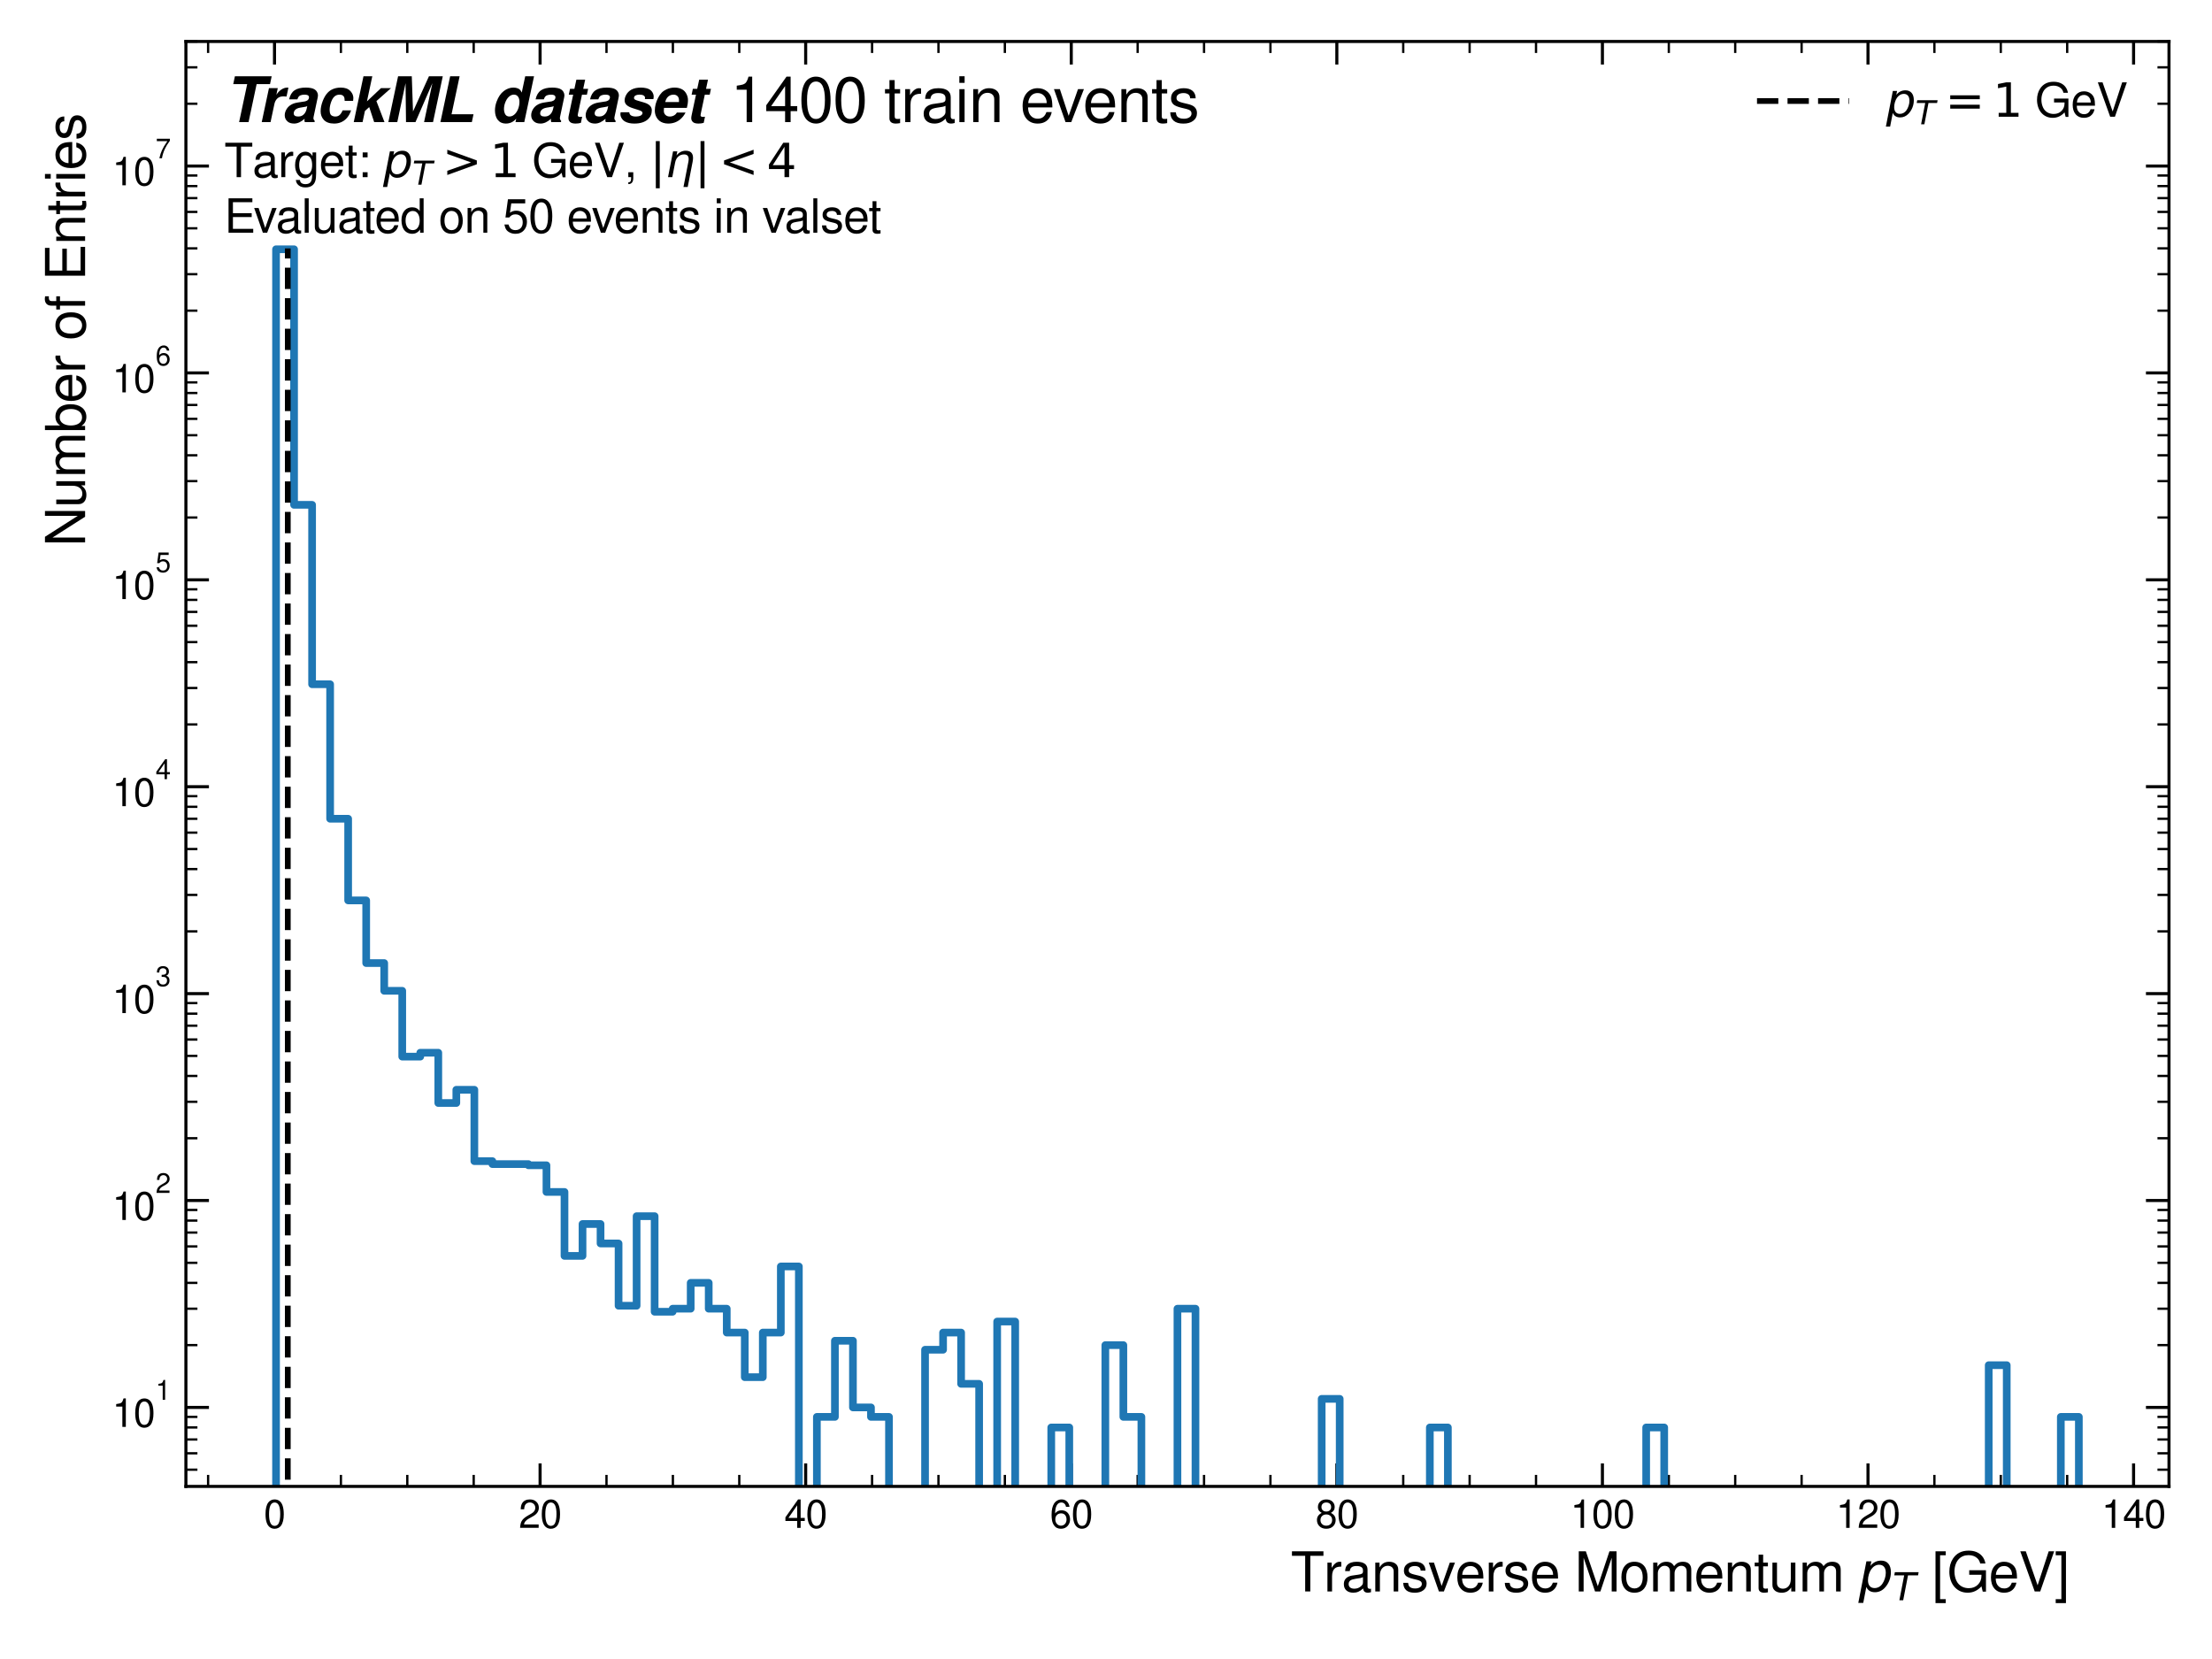 <?xml version="1.0" encoding="utf-8" standalone="no"?>
<!DOCTYPE svg PUBLIC "-//W3C//DTD SVG 1.1//EN"
  "http://www.w3.org/Graphics/SVG/1.1/DTD/svg11.dtd">
<svg xmlns:xlink="http://www.w3.org/1999/xlink" width="576pt" height="432pt" viewBox="0 0 576 432" xmlns="http://www.w3.org/2000/svg" version="1.1">
 <defs>
  <style type="text/css">*{stroke-linejoin: round; stroke-linecap: butt}</style>
 </defs>
 <g id="figure_1">
  <g id="patch_1">
   <path d="M 0 432 
L 576 432 
L 576 0 
L 0 0 
z
" style="fill: #ffffff"/>
  </g>
  <g id="axes_1">
   <g id="patch_2">
    <path d="M 48.409 387.06 
L 564.8 387.06 
L 564.8 10.8 
L 48.409 10.8 
z
" style="fill: #ffffff"/>
   </g>
   <g id="matplotlib.axis_1">
    <g id="xtick_1">
     <g id="line2d_1">
      <defs>
       <path id="m08219abc68" d="M 0 0 
L 0 -6 
" style="stroke: #000000; stroke-width: 0.8"/>
      </defs>
      <g>
       <use xlink:href="#m08219abc68" x="71.482" y="387.06" style="stroke: #000000; stroke-width: 0.8"/>
      </g>
     </g>
     <g id="line2d_2">
      <defs>
       <path id="mc05850ca2a" d="M 0 0 
L 0 6 
" style="stroke: #000000; stroke-width: 0.8"/>
      </defs>
      <g>
       <use xlink:href="#mc05850ca2a" x="71.482" y="10.8" style="stroke: #000000; stroke-width: 0.8"/>
      </g>
     </g>
     <g id="text_1">
      <!-- 0 -->
      <g transform="translate(68.701 397.851) scale(0.1 -0.1)">
       <defs>
        <path id="NimbusSans-Regular-30" d="M 1756 4628 
Q 2191 4628 2528 4388 
Q 3244 3878 3244 2203 
Q 3244 975 2800 359 
Q 2628 122 2353 -12 
Q 2078 -147 1759 -147 
Q 1328 -147 991 94 
Q 275 600 275 2241 
Q 275 3516 719 4122 
Q 909 4381 1213 4516 
Q 1469 4628 1756 4628 
z
M 1759 4128 
Q 850 4128 850 2238 
Q 850 322 1747 322 
Q 2213 322 2425 756 
Q 2669 1263 2669 2256 
Q 2669 4128 1759 4128 
z
" transform="scale(0.016)"/>
       </defs>
       <use xlink:href="#NimbusSans-Regular-30"/>
      </g>
     </g>
    </g>
    <g id="xtick_2">
     <g id="line2d_3">
      <g>
       <use xlink:href="#m08219abc68" x="140.639" y="387.06" style="stroke: #000000; stroke-width: 0.8"/>
      </g>
     </g>
     <g id="line2d_4">
      <g>
       <use xlink:href="#mc05850ca2a" x="140.639" y="10.8" style="stroke: #000000; stroke-width: 0.8"/>
      </g>
     </g>
     <g id="text_2">
      <!-- 20 -->
      <g transform="translate(135.078 397.851) scale(0.1 -0.1)">
       <defs>
        <path id="NimbusSans-Regular-32" d="M 3241 559 
L 3241 3 
L 219 3 
Q 263 719 466 1088 
Q 609 1341 843 1550 
Q 1078 1759 1491 1997 
L 2084 2341 
Q 2697 2697 2697 3263 
Q 2697 3650 2425 3900 
Q 2169 4134 1800 4134 
Q 1544 4134 1336 4014 
Q 1128 3894 1019 3681 
Q 909 3466 884 3025 
L 322 3025 
Q 341 3684 563 4025 
Q 950 4628 1819 4628 
Q 2453 4628 2847 4266 
Q 3272 3875 3272 3275 
Q 3272 2413 2316 1881 
L 1675 1525 
Q 1284 1309 1092 1081 
Q 900 853 856 559 
L 3241 559 
z
" transform="scale(0.016)"/>
       </defs>
       <use xlink:href="#NimbusSans-Regular-32"/>
       <use xlink:href="#NimbusSans-Regular-30" transform="translate(55.615 0)"/>
      </g>
     </g>
    </g>
    <g id="xtick_3">
     <g id="line2d_5">
      <g>
       <use xlink:href="#m08219abc68" x="209.796" y="387.06" style="stroke: #000000; stroke-width: 0.8"/>
      </g>
     </g>
     <g id="line2d_6">
      <g>
       <use xlink:href="#mc05850ca2a" x="209.796" y="10.8" style="stroke: #000000; stroke-width: 0.8"/>
      </g>
     </g>
     <g id="text_3">
      <!-- 40 -->
      <g transform="translate(204.235 397.851) scale(0.1 -0.1)">
       <defs>
        <path id="NimbusSans-Regular-34" d="M 2094 1119 
L 178 1119 
L 178 1716 
L 2238 4628 
L 2656 4628 
L 2656 1625 
L 3328 1625 
L 3328 1119 
L 2656 1119 
L 2656 0 
L 2094 0 
L 2094 1119 
z
M 2094 1625 
L 2094 3666 
L 672 1625 
L 2094 1625 
z
" transform="scale(0.016)"/>
       </defs>
       <use xlink:href="#NimbusSans-Regular-34"/>
       <use xlink:href="#NimbusSans-Regular-30" transform="translate(55.615 0)"/>
      </g>
     </g>
    </g>
    <g id="xtick_4">
     <g id="line2d_7">
      <g>
       <use xlink:href="#m08219abc68" x="278.953" y="387.06" style="stroke: #000000; stroke-width: 0.8"/>
      </g>
     </g>
     <g id="line2d_8">
      <g>
       <use xlink:href="#mc05850ca2a" x="278.953" y="10.8" style="stroke: #000000; stroke-width: 0.8"/>
      </g>
     </g>
     <g id="text_4">
      <!-- 60 -->
      <g transform="translate(273.392 397.851) scale(0.1 -0.1)">
       <defs>
        <path id="NimbusSans-Regular-36" d="M 3191 3425 
L 2625 3425 
Q 2569 3716 2419 3884 
Q 2200 4128 1863 4128 
Q 1375 4128 1114 3668 
Q 853 3209 850 2350 
Q 1219 2859 1894 2859 
Q 2478 2859 2853 2494 
Q 3034 2316 3147 2066 
Q 3284 1753 3284 1403 
Q 3284 778 2913 341 
Q 2497 -147 1800 -147 
Q 1038 -147 656 428 
Q 416 794 344 1231 
Q 275 1641 275 2109 
Q 275 2741 373 3184 
Q 472 3628 684 3966 
Q 888 4281 1219 4459 
Q 1528 4628 1900 4628 
Q 2419 4628 2761 4309 
Q 3103 3991 3191 3425 
z
M 1822 2359 
Q 1388 2359 1119 2066 
Q 881 1800 881 1388 
Q 881 953 1128 666 
Q 1400 353 1806 353 
Q 2009 353 2195 443 
Q 2381 534 2500 694 
Q 2706 963 2706 1356 
Q 2706 1759 2516 2031 
Q 2284 2359 1822 2359 
z
" transform="scale(0.016)"/>
       </defs>
       <use xlink:href="#NimbusSans-Regular-36"/>
       <use xlink:href="#NimbusSans-Regular-30" transform="translate(55.615 0)"/>
      </g>
     </g>
    </g>
    <g id="xtick_5">
     <g id="line2d_9">
      <g>
       <use xlink:href="#m08219abc68" x="348.109" y="387.06" style="stroke: #000000; stroke-width: 0.8"/>
      </g>
     </g>
     <g id="line2d_10">
      <g>
       <use xlink:href="#mc05850ca2a" x="348.109" y="10.8" style="stroke: #000000; stroke-width: 0.8"/>
      </g>
     </g>
     <g id="text_5">
      <!-- 80 -->
      <g transform="translate(342.549 397.851) scale(0.1 -0.1)">
       <defs>
        <path id="NimbusSans-Regular-38" d="M 2506 2434 
Q 3284 2050 3284 1284 
Q 3284 694 2909 300 
Q 2488 -147 1759 -147 
Q 1034 -147 613 300 
Q 238 694 238 1284 
Q 238 2050 1016 2434 
Q 722 2619 606 2756 
Q 397 3006 397 3397 
Q 397 3938 784 4291 
Q 1153 4628 1763 4628 
Q 2369 4628 2738 4291 
Q 3125 3938 3125 3394 
Q 3125 3066 2992 2859 
Q 2859 2653 2506 2434 
z
M 1759 4128 
Q 1397 4128 1184 3928 
Q 972 3725 972 3394 
Q 972 3063 1184 2859 
Q 1397 2659 1763 2659 
Q 2125 2659 2338 2859 
Q 2550 3063 2550 3381 
Q 2550 3728 2338 3928 
Q 2122 4128 1759 4128 
z
M 1763 2184 
Q 1350 2184 1088 1941 
Q 813 1688 813 1269 
Q 813 850 1088 597 
Q 1347 353 1747 353 
Q 2175 353 2438 597 
Q 2709 850 2709 1272 
Q 2709 1694 2438 1941 
Q 2169 2184 1763 2184 
z
" transform="scale(0.016)"/>
       </defs>
       <use xlink:href="#NimbusSans-Regular-38"/>
       <use xlink:href="#NimbusSans-Regular-30" transform="translate(55.615 0)"/>
      </g>
     </g>
    </g>
    <g id="xtick_6">
     <g id="line2d_11">
      <g>
       <use xlink:href="#m08219abc68" x="417.266" y="387.06" style="stroke: #000000; stroke-width: 0.8"/>
      </g>
     </g>
     <g id="line2d_12">
      <g>
       <use xlink:href="#mc05850ca2a" x="417.266" y="10.8" style="stroke: #000000; stroke-width: 0.8"/>
      </g>
     </g>
     <g id="text_6">
      <!-- 100 -->
      <g transform="translate(408.925 397.851) scale(0.1 -0.1)">
       <defs>
        <path id="NimbusSans-Regular-31" d="M 1659 3297 
L 653 3297 
L 653 3706 
Q 1078 3769 1242 3816 
Q 1406 3863 1519 3956 
Q 1706 4113 1850 4628 
L 2222 4628 
L 2222 0 
L 1659 0 
L 1659 3297 
z
" transform="scale(0.016)"/>
       </defs>
       <use xlink:href="#NimbusSans-Regular-31"/>
       <use xlink:href="#NimbusSans-Regular-30" transform="translate(55.615 0)"/>
       <use xlink:href="#NimbusSans-Regular-30" transform="translate(111.23 0)"/>
      </g>
     </g>
    </g>
    <g id="xtick_7">
     <g id="line2d_13">
      <g>
       <use xlink:href="#m08219abc68" x="486.423" y="387.06" style="stroke: #000000; stroke-width: 0.8"/>
      </g>
     </g>
     <g id="line2d_14">
      <g>
       <use xlink:href="#mc05850ca2a" x="486.423" y="10.8" style="stroke: #000000; stroke-width: 0.8"/>
      </g>
     </g>
     <g id="text_7">
      <!-- 120 -->
      <g transform="translate(478.082 397.851) scale(0.1 -0.1)">
       <use xlink:href="#NimbusSans-Regular-31"/>
       <use xlink:href="#NimbusSans-Regular-32" transform="translate(55.615 0)"/>
       <use xlink:href="#NimbusSans-Regular-30" transform="translate(111.23 0)"/>
      </g>
     </g>
    </g>
    <g id="xtick_8">
     <g id="line2d_15">
      <g>
       <use xlink:href="#m08219abc68" x="555.58" y="387.06" style="stroke: #000000; stroke-width: 0.8"/>
      </g>
     </g>
     <g id="line2d_16">
      <g>
       <use xlink:href="#mc05850ca2a" x="555.58" y="10.8" style="stroke: #000000; stroke-width: 0.8"/>
      </g>
     </g>
     <g id="text_8">
      <!-- 140 -->
      <g transform="translate(547.239 397.851) scale(0.1 -0.1)">
       <use xlink:href="#NimbusSans-Regular-31"/>
       <use xlink:href="#NimbusSans-Regular-34" transform="translate(55.615 0)"/>
       <use xlink:href="#NimbusSans-Regular-30" transform="translate(111.23 0)"/>
      </g>
     </g>
    </g>
    <g id="xtick_9">
     <g id="line2d_17">
      <defs>
       <path id="me6ed4e5e43" d="M 0 0 
L 0 -3 
" style="stroke: #000000; stroke-width: 0.6"/>
      </defs>
      <g>
       <use xlink:href="#me6ed4e5e43" x="54.192" y="387.06" style="stroke: #000000; stroke-width: 0.6"/>
      </g>
     </g>
     <g id="line2d_18">
      <defs>
       <path id="m145d4afb75" d="M 0 0 
L 0 3 
" style="stroke: #000000; stroke-width: 0.6"/>
      </defs>
      <g>
       <use xlink:href="#m145d4afb75" x="54.192" y="10.8" style="stroke: #000000; stroke-width: 0.6"/>
      </g>
     </g>
    </g>
    <g id="xtick_10">
     <g id="line2d_19">
      <g>
       <use xlink:href="#me6ed4e5e43" x="88.771" y="387.06" style="stroke: #000000; stroke-width: 0.6"/>
      </g>
     </g>
     <g id="line2d_20">
      <g>
       <use xlink:href="#m145d4afb75" x="88.771" y="10.8" style="stroke: #000000; stroke-width: 0.6"/>
      </g>
     </g>
    </g>
    <g id="xtick_11">
     <g id="line2d_21">
      <g>
       <use xlink:href="#me6ed4e5e43" x="106.06" y="387.06" style="stroke: #000000; stroke-width: 0.6"/>
      </g>
     </g>
     <g id="line2d_22">
      <g>
       <use xlink:href="#m145d4afb75" x="106.06" y="10.8" style="stroke: #000000; stroke-width: 0.6"/>
      </g>
     </g>
    </g>
    <g id="xtick_12">
     <g id="line2d_23">
      <g>
       <use xlink:href="#me6ed4e5e43" x="123.349" y="387.06" style="stroke: #000000; stroke-width: 0.6"/>
      </g>
     </g>
     <g id="line2d_24">
      <g>
       <use xlink:href="#m145d4afb75" x="123.349" y="10.8" style="stroke: #000000; stroke-width: 0.6"/>
      </g>
     </g>
    </g>
    <g id="xtick_13">
     <g id="line2d_25">
      <g>
       <use xlink:href="#me6ed4e5e43" x="157.928" y="387.06" style="stroke: #000000; stroke-width: 0.6"/>
      </g>
     </g>
     <g id="line2d_26">
      <g>
       <use xlink:href="#m145d4afb75" x="157.928" y="10.8" style="stroke: #000000; stroke-width: 0.6"/>
      </g>
     </g>
    </g>
    <g id="xtick_14">
     <g id="line2d_27">
      <g>
       <use xlink:href="#me6ed4e5e43" x="175.217" y="387.06" style="stroke: #000000; stroke-width: 0.6"/>
      </g>
     </g>
     <g id="line2d_28">
      <g>
       <use xlink:href="#m145d4afb75" x="175.217" y="10.8" style="stroke: #000000; stroke-width: 0.6"/>
      </g>
     </g>
    </g>
    <g id="xtick_15">
     <g id="line2d_29">
      <g>
       <use xlink:href="#me6ed4e5e43" x="192.506" y="387.06" style="stroke: #000000; stroke-width: 0.6"/>
      </g>
     </g>
     <g id="line2d_30">
      <g>
       <use xlink:href="#m145d4afb75" x="192.506" y="10.8" style="stroke: #000000; stroke-width: 0.6"/>
      </g>
     </g>
    </g>
    <g id="xtick_16">
     <g id="line2d_31">
      <g>
       <use xlink:href="#me6ed4e5e43" x="227.085" y="387.06" style="stroke: #000000; stroke-width: 0.6"/>
      </g>
     </g>
     <g id="line2d_32">
      <g>
       <use xlink:href="#m145d4afb75" x="227.085" y="10.8" style="stroke: #000000; stroke-width: 0.6"/>
      </g>
     </g>
    </g>
    <g id="xtick_17">
     <g id="line2d_33">
      <g>
       <use xlink:href="#me6ed4e5e43" x="244.374" y="387.06" style="stroke: #000000; stroke-width: 0.6"/>
      </g>
     </g>
     <g id="line2d_34">
      <g>
       <use xlink:href="#m145d4afb75" x="244.374" y="10.8" style="stroke: #000000; stroke-width: 0.6"/>
      </g>
     </g>
    </g>
    <g id="xtick_18">
     <g id="line2d_35">
      <g>
       <use xlink:href="#me6ed4e5e43" x="261.663" y="387.06" style="stroke: #000000; stroke-width: 0.6"/>
      </g>
     </g>
     <g id="line2d_36">
      <g>
       <use xlink:href="#m145d4afb75" x="261.663" y="10.8" style="stroke: #000000; stroke-width: 0.6"/>
      </g>
     </g>
    </g>
    <g id="xtick_19">
     <g id="line2d_37">
      <g>
       <use xlink:href="#me6ed4e5e43" x="296.242" y="387.06" style="stroke: #000000; stroke-width: 0.6"/>
      </g>
     </g>
     <g id="line2d_38">
      <g>
       <use xlink:href="#m145d4afb75" x="296.242" y="10.8" style="stroke: #000000; stroke-width: 0.6"/>
      </g>
     </g>
    </g>
    <g id="xtick_20">
     <g id="line2d_39">
      <g>
       <use xlink:href="#me6ed4e5e43" x="313.531" y="387.06" style="stroke: #000000; stroke-width: 0.6"/>
      </g>
     </g>
     <g id="line2d_40">
      <g>
       <use xlink:href="#m145d4afb75" x="313.531" y="10.8" style="stroke: #000000; stroke-width: 0.6"/>
      </g>
     </g>
    </g>
    <g id="xtick_21">
     <g id="line2d_41">
      <g>
       <use xlink:href="#me6ed4e5e43" x="330.82" y="387.06" style="stroke: #000000; stroke-width: 0.6"/>
      </g>
     </g>
     <g id="line2d_42">
      <g>
       <use xlink:href="#m145d4afb75" x="330.82" y="10.8" style="stroke: #000000; stroke-width: 0.6"/>
      </g>
     </g>
    </g>
    <g id="xtick_22">
     <g id="line2d_43">
      <g>
       <use xlink:href="#me6ed4e5e43" x="365.399" y="387.06" style="stroke: #000000; stroke-width: 0.6"/>
      </g>
     </g>
     <g id="line2d_44">
      <g>
       <use xlink:href="#m145d4afb75" x="365.399" y="10.8" style="stroke: #000000; stroke-width: 0.6"/>
      </g>
     </g>
    </g>
    <g id="xtick_23">
     <g id="line2d_45">
      <g>
       <use xlink:href="#me6ed4e5e43" x="382.688" y="387.06" style="stroke: #000000; stroke-width: 0.6"/>
      </g>
     </g>
     <g id="line2d_46">
      <g>
       <use xlink:href="#m145d4afb75" x="382.688" y="10.8" style="stroke: #000000; stroke-width: 0.6"/>
      </g>
     </g>
    </g>
    <g id="xtick_24">
     <g id="line2d_47">
      <g>
       <use xlink:href="#me6ed4e5e43" x="399.977" y="387.06" style="stroke: #000000; stroke-width: 0.6"/>
      </g>
     </g>
     <g id="line2d_48">
      <g>
       <use xlink:href="#m145d4afb75" x="399.977" y="10.8" style="stroke: #000000; stroke-width: 0.6"/>
      </g>
     </g>
    </g>
    <g id="xtick_25">
     <g id="line2d_49">
      <g>
       <use xlink:href="#me6ed4e5e43" x="434.556" y="387.06" style="stroke: #000000; stroke-width: 0.6"/>
      </g>
     </g>
     <g id="line2d_50">
      <g>
       <use xlink:href="#m145d4afb75" x="434.556" y="10.8" style="stroke: #000000; stroke-width: 0.6"/>
      </g>
     </g>
    </g>
    <g id="xtick_26">
     <g id="line2d_51">
      <g>
       <use xlink:href="#me6ed4e5e43" x="451.845" y="387.06" style="stroke: #000000; stroke-width: 0.6"/>
      </g>
     </g>
     <g id="line2d_52">
      <g>
       <use xlink:href="#m145d4afb75" x="451.845" y="10.8" style="stroke: #000000; stroke-width: 0.6"/>
      </g>
     </g>
    </g>
    <g id="xtick_27">
     <g id="line2d_53">
      <g>
       <use xlink:href="#me6ed4e5e43" x="469.134" y="387.06" style="stroke: #000000; stroke-width: 0.6"/>
      </g>
     </g>
     <g id="line2d_54">
      <g>
       <use xlink:href="#m145d4afb75" x="469.134" y="10.8" style="stroke: #000000; stroke-width: 0.6"/>
      </g>
     </g>
    </g>
    <g id="xtick_28">
     <g id="line2d_55">
      <g>
       <use xlink:href="#me6ed4e5e43" x="503.713" y="387.06" style="stroke: #000000; stroke-width: 0.6"/>
      </g>
     </g>
     <g id="line2d_56">
      <g>
       <use xlink:href="#m145d4afb75" x="503.713" y="10.8" style="stroke: #000000; stroke-width: 0.6"/>
      </g>
     </g>
    </g>
    <g id="xtick_29">
     <g id="line2d_57">
      <g>
       <use xlink:href="#me6ed4e5e43" x="521.002" y="387.06" style="stroke: #000000; stroke-width: 0.6"/>
      </g>
     </g>
     <g id="line2d_58">
      <g>
       <use xlink:href="#m145d4afb75" x="521.002" y="10.8" style="stroke: #000000; stroke-width: 0.6"/>
      </g>
     </g>
    </g>
    <g id="xtick_30">
     <g id="line2d_59">
      <g>
       <use xlink:href="#me6ed4e5e43" x="538.291" y="387.06" style="stroke: #000000; stroke-width: 0.6"/>
      </g>
     </g>
     <g id="line2d_60">
      <g>
       <use xlink:href="#m145d4afb75" x="538.291" y="10.8" style="stroke: #000000; stroke-width: 0.6"/>
      </g>
     </g>
    </g>
    <g id="text_9">
     <!-- Transverse Momentum $p_T$ [GeV] -->
     <g transform="translate(336.121 414.529) scale(0.14 -0.14)">
      <defs>
       <path id="NimbusSans-Regular-54" d="M 2266 4141 
L 2266 0 
L 1672 0 
L 1672 4141 
L 134 4141 
L 134 4666 
L 3794 4666 
L 3794 4141 
L 2266 4141 
z
" transform="scale(0.016)"/>
       <path id="NimbusSans-Regular-72" d="M 441 3353 
L 934 3353 
L 934 2744 
Q 1359 3450 1847 3450 
Q 1938 3450 2053 3431 
L 2053 2888 
Q 1578 2884 1356 2722 
Q 978 2444 978 1741 
L 978 0 
L 441 0 
L 441 3353 
z
" transform="scale(0.016)"/>
       <path id="NimbusSans-Regular-61" d="M 3425 316 
L 3425 -88 
Q 3203 -147 3063 -147 
Q 2719 -147 2591 69 
Q 2528 178 2509 347 
Q 2225 84 1956 -31 
Q 1688 -147 1369 -147 
Q 856 -147 553 128 
Q 269 388 269 847 
Q 269 1497 863 1744 
Q 1013 1806 1189 1839 
Q 1366 1872 1934 1947 
Q 2253 1988 2372 2067 
Q 2491 2147 2491 2316 
L 2491 2456 
Q 2491 2956 1738 2956 
Q 1366 2956 1177 2812 
Q 988 2669 956 2363 
L 419 2363 
Q 438 2822 647 3056 
Q 1000 3450 1759 3450 
Q 2378 3450 2700 3217 
Q 3022 2984 3022 2531 
L 3022 566 
Q 3022 300 3309 300 
Q 3356 300 3425 316 
z
M 2491 1656 
Q 2350 1594 2217 1564 
Q 2084 1534 1631 1469 
Q 1216 1409 1028 1278 
Q 825 1131 825 856 
Q 825 603 1000 461 
Q 1175 319 1488 319 
Q 1953 319 2281 622 
Q 2397 731 2444 826 
Q 2491 922 2491 1056 
L 2491 1656 
z
" transform="scale(0.016)"/>
       <path id="NimbusSans-Regular-6e" d="M 447 3353 
L 941 3353 
L 941 2794 
Q 1119 3078 1309 3219 
Q 1619 3450 2053 3450 
Q 2484 3450 2772 3247 
Q 3116 3000 3116 2538 
L 3116 0 
L 2584 0 
L 2584 2322 
Q 2584 2659 2366 2831 
Q 2172 2981 1894 2981 
Q 1519 2981 1263 2709 
Q 984 2409 984 1847 
L 984 0 
L 447 0 
L 447 3353 
z
" transform="scale(0.016)"/>
       <path id="NimbusSans-Regular-73" d="M 2806 2419 
L 2244 2419 
Q 2231 2678 2081 2800 
Q 1894 2956 1572 2956 
Q 1272 2956 1072 2838 
Q 856 2709 856 2453 
Q 856 2244 1028 2138 
Q 1203 2034 1478 1969 
L 1991 1847 
Q 2459 1738 2669 1553 
Q 2938 1316 2938 916 
Q 2938 416 2534 119 
Q 2172 -150 1556 -150 
Q 259 -150 219 997 
L 781 997 
Q 825 691 938 569 
Q 1147 344 1600 344 
Q 1916 344 2131 466 
Q 2381 606 2381 872 
Q 2381 1053 2261 1162 
Q 2141 1272 1866 1338 
L 1366 1459 
Q 788 1600 559 1791 
Q 300 2009 300 2425 
Q 300 2909 669 3184 
Q 1031 3450 1588 3450 
Q 2169 3450 2484 3183 
Q 2800 2916 2806 2419 
z
" transform="scale(0.016)"/>
       <path id="NimbusSans-Regular-76" d="M 1822 0 
L 1241 0 
L 63 3353 
L 666 3353 
L 1559 638 
L 2509 3353 
L 3109 3353 
L 1822 0 
z
" transform="scale(0.016)"/>
       <path id="NimbusSans-Regular-65" d="M 3284 1497 
L 813 1497 
Q 819 1044 991 781 
Q 1275 347 1797 347 
Q 2450 347 2678 1019 
L 3216 1019 
Q 3141 616 2900 325 
Q 2506 -147 1781 -147 
Q 1069 -147 653 341 
Q 256 809 256 1628 
Q 256 2491 694 2978 
Q 1119 3450 1791 3450 
Q 2341 3450 2741 3131 
Q 3044 2888 3164 2523 
Q 3284 2159 3284 1497 
z
M 2709 1931 
Q 2709 2178 2631 2372 
Q 2516 2650 2295 2803 
Q 2075 2956 1784 2956 
Q 1259 2956 994 2503 
Q 850 2259 828 1931 
L 2709 1931 
z
" transform="scale(0.016)"/>
       <path id="NimbusSans-Regular-20" transform="scale(0.016)"/>
       <path id="NimbusSans-Regular-4d" d="M 2997 0 
L 2372 0 
L 1044 3913 
L 1044 0 
L 481 0 
L 481 4666 
L 1303 4666 
L 2691 603 
L 4047 4666 
L 4872 4666 
L 4872 0 
L 4309 0 
L 4309 3913 
L 2997 0 
z
" transform="scale(0.016)"/>
       <path id="NimbusSans-Regular-6f" d="M 1744 3450 
Q 2481 3450 2888 2947 
Q 3266 2475 3266 1628 
Q 3266 834 2888 356 
Q 2484 -147 1747 -147 
Q 1013 -147 613 356 
Q 231 834 231 1653 
Q 231 2472 613 2947 
Q 1016 3450 1744 3450 
z
M 1747 2956 
Q 1406 2956 1153 2728 
Q 788 2400 788 1653 
Q 788 1119 988 778 
Q 1103 578 1306 462 
Q 1509 347 1750 347 
Q 1988 347 2191 462 
Q 2394 578 2509 778 
Q 2709 1119 2709 1634 
Q 2709 2191 2509 2525 
Q 2397 2719 2203 2834 
Q 1997 2956 1747 2956 
z
" transform="scale(0.016)"/>
       <path id="NimbusSans-Regular-6d" d="M 450 3353 
L 944 3353 
L 944 2878 
Q 1122 3138 1309 3259 
Q 1594 3450 1975 3450 
Q 2303 3450 2515 3329 
Q 2728 3209 2878 2938 
Q 3053 3150 3191 3247 
Q 3484 3450 3909 3450 
Q 4378 3450 4628 3209 
Q 4878 2969 4878 2513 
L 4878 0 
L 4341 0 
L 4341 2309 
Q 4341 2653 4163 2819 
Q 3984 2981 3719 2981 
Q 3391 2981 3163 2719 
Q 2934 2463 2934 2106 
L 2934 0 
L 2397 0 
L 2397 2309 
Q 2397 2653 2222 2819 
Q 2047 2981 1775 2981 
Q 1444 2981 1216 2719 
Q 988 2463 988 2106 
L 988 0 
L 450 0 
L 450 3353 
z
" transform="scale(0.016)"/>
       <path id="NimbusSans-Regular-74" d="M 1628 3353 
L 1628 2919 
L 1075 2919 
L 1075 622 
Q 1075 447 1136 384 
Q 1197 322 1372 322 
Q 1522 322 1628 347 
L 1628 -100 
Q 1381 -147 1191 -147 
Q 878 -147 711 -11 
Q 544 125 544 384 
L 544 2919 
L 91 2919 
L 91 3353 
L 544 3353 
L 544 4275 
L 1075 4275 
L 1075 3353 
L 1628 3353 
z
" transform="scale(0.016)"/>
       <path id="NimbusSans-Regular-75" d="M 3084 0 
L 2603 0 
L 2603 466 
Q 2375 134 2115 -8 
Q 1856 -150 1484 -150 
Q 1047 -150 759 53 
Q 416 300 416 766 
L 416 3353 
L 947 3353 
L 947 981 
Q 947 641 1169 469 
Q 1359 319 1638 319 
Q 2019 319 2275 594 
Q 2553 891 2553 1456 
L 2553 3353 
L 3084 3353 
L 3084 0 
z
" transform="scale(0.016)"/>
       <path id="DejaVuSans-Oblique-70" d="M 3175 2156 
Q 3175 2616 2975 2859 
Q 2775 3103 2400 3103 
Q 2144 3103 1911 2972 
Q 1678 2841 1497 2591 
Q 1319 2344 1212 1994 
Q 1106 1644 1106 1300 
Q 1106 863 1306 627 
Q 1506 391 1875 391 
Q 2147 391 2380 519 
Q 2613 647 2778 891 
Q 2956 1147 3065 1494 
Q 3175 1841 3175 2156 
z
M 1394 2969 
Q 1625 3272 1939 3428 
Q 2253 3584 2638 3584 
Q 3175 3584 3472 3232 
Q 3769 2881 3769 2247 
Q 3769 1728 3584 1258 
Q 3400 788 3053 416 
Q 2822 169 2531 39 
Q 2241 -91 1919 -91 
Q 1547 -91 1294 64 
Q 1041 219 916 525 
L 556 -1331 
L -19 -1331 
L 922 3500 
L 1497 3500 
L 1394 2969 
z
" transform="scale(0.016)"/>
       <path id="DejaVuSans-Oblique-54" d="M 378 4666 
L 4325 4666 
L 4225 4134 
L 2559 4134 
L 1759 0 
L 1125 0 
L 1925 4134 
L 275 4134 
L 378 4666 
z
" transform="scale(0.016)"/>
       <path id="NimbusSans-Regular-5b" d="M 1600 4666 
L 1600 4206 
L 941 4206 
L 941 -897 
L 1600 -897 
L 1600 -1356 
L 409 -1356 
L 409 4666 
L 1600 4666 
z
" transform="scale(0.016)"/>
       <path id="NimbusSans-Regular-47" d="M 4538 2463 
L 4538 -25 
L 4163 -25 
L 4013 594 
Q 3344 -147 2419 -147 
Q 1547 -147 963 434 
Q 616 781 444 1284 
Q 281 1766 281 2288 
Q 281 3172 697 3809 
Q 1303 4744 2522 4744 
Q 3531 4744 4078 4119 
Q 4381 3769 4475 3250 
L 3866 3250 
Q 3781 3641 3500 3884 
Q 3116 4219 2513 4219 
Q 1828 4219 1394 3775 
Q 1153 3528 1025 3175 
Q 875 2769 875 2319 
Q 875 1703 1122 1209 
Q 1356 744 1797 538 
Q 2138 378 2544 378 
Q 3200 378 3606 794 
Q 4013 1206 4013 1813 
L 4013 1938 
L 2591 1938 
L 2591 2463 
L 4538 2463 
z
" transform="scale(0.016)"/>
       <path id="NimbusSans-Regular-56" d="M 2509 0 
L 1866 0 
L 191 4666 
L 831 4666 
L 2203 713 
L 3494 4666 
L 4128 4666 
L 2509 0 
z
" transform="scale(0.016)"/>
       <path id="NimbusSans-Regular-5d" d="M 147 -1356 
L 147 -897 
L 806 -897 
L 806 4206 
L 147 4206 
L 147 4666 
L 1338 4666 
L 1338 -1356 
L 147 -1356 
z
" transform="scale(0.016)"/>
      </defs>
      <use xlink:href="#NimbusSans-Regular-54" transform="translate(0 0.875)"/>
      <use xlink:href="#NimbusSans-Regular-72" transform="translate(61.084 0.875)"/>
      <use xlink:href="#NimbusSans-Regular-61" transform="translate(94.385 0.875)"/>
      <use xlink:href="#NimbusSans-Regular-6e" transform="translate(150 0.875)"/>
      <use xlink:href="#NimbusSans-Regular-73" transform="translate(205.615 0.875)"/>
      <use xlink:href="#NimbusSans-Regular-76" transform="translate(255.615 0.875)"/>
      <use xlink:href="#NimbusSans-Regular-65" transform="translate(305.615 0.875)"/>
      <use xlink:href="#NimbusSans-Regular-72" transform="translate(361.23 0.875)"/>
      <use xlink:href="#NimbusSans-Regular-73" transform="translate(394.531 0.875)"/>
      <use xlink:href="#NimbusSans-Regular-65" transform="translate(444.531 0.875)"/>
      <use xlink:href="#NimbusSans-Regular-20" transform="translate(500.146 0.875)"/>
      <use xlink:href="#NimbusSans-Regular-4d" transform="translate(527.93 0.875)"/>
      <use xlink:href="#NimbusSans-Regular-6f" transform="translate(611.23 0.875)"/>
      <use xlink:href="#NimbusSans-Regular-6d" transform="translate(666.846 0.875)"/>
      <use xlink:href="#NimbusSans-Regular-65" transform="translate(750.146 0.875)"/>
      <use xlink:href="#NimbusSans-Regular-6e" transform="translate(805.762 0.875)"/>
      <use xlink:href="#NimbusSans-Regular-74" transform="translate(861.377 0.875)"/>
      <use xlink:href="#NimbusSans-Regular-75" transform="translate(889.16 0.875)"/>
      <use xlink:href="#NimbusSans-Regular-6d" transform="translate(944.775 0.875)"/>
      <use xlink:href="#NimbusSans-Regular-20" transform="translate(1028.076 0.875)"/>
      <use xlink:href="#DejaVuSans-Oblique-70" transform="translate(1055.859 0.875)"/>
      <use xlink:href="#DejaVuSans-Oblique-54" transform="translate(1119.336 -15.531) scale(0.7)"/>
      <use xlink:href="#NimbusSans-Regular-20" transform="translate(1164.829 0.875)"/>
      <use xlink:href="#NimbusSans-Regular-5b" transform="translate(1192.612 0.875)"/>
      <use xlink:href="#NimbusSans-Regular-47" transform="translate(1220.396 0.875)"/>
      <use xlink:href="#NimbusSans-Regular-65" transform="translate(1298.179 0.875)"/>
      <use xlink:href="#NimbusSans-Regular-56" transform="translate(1353.794 0.875)"/>
      <use xlink:href="#NimbusSans-Regular-5d" transform="translate(1420.368 0.875)"/>
     </g>
    </g>
   </g>
   <g id="matplotlib.axis_2">
    <g id="ytick_1">
     <g id="line2d_61">
      <defs>
       <path id="m86442641d6" d="M 0 0 
L 6 0 
" style="stroke: #000000; stroke-width: 0.8"/>
      </defs>
      <g>
       <use xlink:href="#m86442641d6" x="48.409" y="366.487" style="stroke: #000000; stroke-width: 0.8"/>
      </g>
     </g>
     <g id="line2d_62">
      <defs>
       <path id="me7542df1e5" d="M 0 0 
L -6 0 
" style="stroke: #000000; stroke-width: 0.8"/>
      </defs>
      <g>
       <use xlink:href="#me7542df1e5" x="564.8" y="366.487" style="stroke: #000000; stroke-width: 0.8"/>
      </g>
     </g>
     <g id="text_10">
      <!-- $\mathdefault{10^{1}}$ -->
      <g transform="translate(29.209 371.648) scale(0.1 -0.1)">
       <use xlink:href="#NimbusSans-Regular-31" transform="translate(0 0.966)"/>
       <use xlink:href="#NimbusSans-Regular-30" transform="translate(55.615 0.966)"/>
       <use xlink:href="#NimbusSans-Regular-31" transform="translate(112.991 71.381) scale(0.7)"/>
      </g>
     </g>
    </g>
    <g id="ytick_2">
     <g id="line2d_63">
      <g>
       <use xlink:href="#m86442641d6" x="48.409" y="312.612" style="stroke: #000000; stroke-width: 0.8"/>
      </g>
     </g>
     <g id="line2d_64">
      <g>
       <use xlink:href="#me7542df1e5" x="564.8" y="312.612" style="stroke: #000000; stroke-width: 0.8"/>
      </g>
     </g>
     <g id="text_11">
      <!-- $\mathdefault{10^{2}}$ -->
      <g transform="translate(29.209 317.773) scale(0.1 -0.1)">
       <use xlink:href="#NimbusSans-Regular-31" transform="translate(0 0.966)"/>
       <use xlink:href="#NimbusSans-Regular-30" transform="translate(55.615 0.966)"/>
       <use xlink:href="#NimbusSans-Regular-32" transform="translate(112.991 71.381) scale(0.7)"/>
      </g>
     </g>
    </g>
    <g id="ytick_3">
     <g id="line2d_65">
      <g>
       <use xlink:href="#m86442641d6" x="48.409" y="258.737" style="stroke: #000000; stroke-width: 0.8"/>
      </g>
     </g>
     <g id="line2d_66">
      <g>
       <use xlink:href="#me7542df1e5" x="564.8" y="258.737" style="stroke: #000000; stroke-width: 0.8"/>
      </g>
     </g>
     <g id="text_12">
      <!-- $\mathdefault{10^{3}}$ -->
      <g transform="translate(29.209 263.898) scale(0.1 -0.1)">
       <defs>
        <path id="NimbusSans-Regular-33" d="M 1416 2128 
L 1416 2609 
Q 1953 2613 2166 2703 
Q 2531 2859 2531 3338 
Q 2531 3741 2294 3947 
Q 2075 4138 1728 4138 
Q 1466 4138 1264 4028 
Q 1063 3919 966 3722 
Q 872 3525 866 3138 
L 303 3138 
Q 316 3731 538 4072 
Q 719 4356 1044 4497 
Q 1347 4628 1725 4628 
Q 2356 4628 2734 4297 
Q 3106 3972 3106 3353 
Q 3106 2953 2875 2678 
Q 2719 2497 2472 2397 
Q 2797 2281 2963 2109 
Q 3241 1822 3241 1291 
Q 3241 625 2803 228 
Q 2388 -150 1706 -150 
Q 994 -150 628 215 
Q 263 581 206 1344 
L 772 1344 
Q 794 934 938 713 
Q 1066 522 1255 434 
Q 1444 347 1728 347 
Q 2188 347 2431 613 
Q 2666 869 2666 1284 
Q 2666 1700 2427 1915 
Q 2188 2131 1725 2131 
L 1416 2128 
z
" transform="scale(0.016)"/>
       </defs>
       <use xlink:href="#NimbusSans-Regular-31" transform="translate(0 0.966)"/>
       <use xlink:href="#NimbusSans-Regular-30" transform="translate(55.615 0.966)"/>
       <use xlink:href="#NimbusSans-Regular-33" transform="translate(112.991 71.381) scale(0.7)"/>
      </g>
     </g>
    </g>
    <g id="ytick_4">
     <g id="line2d_67">
      <g>
       <use xlink:href="#m86442641d6" x="48.409" y="204.862" style="stroke: #000000; stroke-width: 0.8"/>
      </g>
     </g>
     <g id="line2d_68">
      <g>
       <use xlink:href="#me7542df1e5" x="564.8" y="204.862" style="stroke: #000000; stroke-width: 0.8"/>
      </g>
     </g>
     <g id="text_13">
      <!-- $\mathdefault{10^{4}}$ -->
      <g transform="translate(29.209 210.023) scale(0.1 -0.1)">
       <use xlink:href="#NimbusSans-Regular-31" transform="translate(0 0.966)"/>
       <use xlink:href="#NimbusSans-Regular-30" transform="translate(55.615 0.966)"/>
       <use xlink:href="#NimbusSans-Regular-34" transform="translate(112.991 71.381) scale(0.7)"/>
      </g>
     </g>
    </g>
    <g id="ytick_5">
     <g id="line2d_69">
      <g>
       <use xlink:href="#m86442641d6" x="48.409" y="150.987" style="stroke: #000000; stroke-width: 0.8"/>
      </g>
     </g>
     <g id="line2d_70">
      <g>
       <use xlink:href="#me7542df1e5" x="564.8" y="150.987" style="stroke: #000000; stroke-width: 0.8"/>
      </g>
     </g>
     <g id="text_14">
      <!-- $\mathdefault{10^{5}}$ -->
      <g transform="translate(29.209 156.097) scale(0.1 -0.1)">
       <defs>
        <path id="NimbusSans-Regular-35" d="M 3047 4538 
L 3047 3981 
L 1156 3981 
L 981 2716 
Q 1359 2991 1819 2991 
Q 2450 2991 2859 2588 
Q 3284 2172 3284 1478 
Q 3284 816 2903 366 
Q 2469 -147 1728 -147 
Q 1278 -147 922 44 
Q 616 206 464 439 
Q 313 672 225 1113 
L 791 1113 
Q 984 353 1716 353 
Q 2209 353 2475 669 
Q 2709 947 2709 1403 
Q 2709 1916 2431 2213 
Q 2172 2491 1719 2491 
Q 1453 2491 1267 2397 
Q 1081 2303 881 2069 
L 369 2069 
L 706 4538 
L 3047 4538 
z
" transform="scale(0.016)"/>
       </defs>
       <use xlink:href="#NimbusSans-Regular-31" transform="translate(0 0.95)"/>
       <use xlink:href="#NimbusSans-Regular-30" transform="translate(55.615 0.95)"/>
       <use xlink:href="#NimbusSans-Regular-35" transform="translate(112.991 71.366) scale(0.7)"/>
      </g>
     </g>
    </g>
    <g id="ytick_6">
     <g id="line2d_71">
      <g>
       <use xlink:href="#m86442641d6" x="48.409" y="97.111" style="stroke: #000000; stroke-width: 0.8"/>
      </g>
     </g>
     <g id="line2d_72">
      <g>
       <use xlink:href="#me7542df1e5" x="564.8" y="97.111" style="stroke: #000000; stroke-width: 0.8"/>
      </g>
     </g>
     <g id="text_15">
      <!-- $\mathdefault{10^{6}}$ -->
      <g transform="translate(29.209 102.272) scale(0.1 -0.1)">
       <use xlink:href="#NimbusSans-Regular-31" transform="translate(0 0.966)"/>
       <use xlink:href="#NimbusSans-Regular-30" transform="translate(55.615 0.966)"/>
       <use xlink:href="#NimbusSans-Regular-36" transform="translate(112.991 71.381) scale(0.7)"/>
      </g>
     </g>
    </g>
    <g id="ytick_7">
     <g id="line2d_73">
      <g>
       <use xlink:href="#m86442641d6" x="48.409" y="43.236" style="stroke: #000000; stroke-width: 0.8"/>
      </g>
     </g>
     <g id="line2d_74">
      <g>
       <use xlink:href="#me7542df1e5" x="564.8" y="43.236" style="stroke: #000000; stroke-width: 0.8"/>
      </g>
     </g>
     <g id="text_16">
      <!-- $\mathdefault{10^{7}}$ -->
      <g transform="translate(29.209 48.347) scale(0.1 -0.1)">
       <defs>
        <path id="NimbusSans-Regular-37" d="M 3328 4538 
L 3328 4066 
Q 2859 3416 2645 3070 
Q 2431 2725 2206 2256 
Q 1697 1191 1484 0 
L 884 0 
Q 1053 697 1168 1055 
Q 1284 1413 1481 1847 
Q 1709 2350 1976 2801 
Q 2244 3253 2744 3981 
L 294 3981 
L 294 4538 
L 3328 4538 
z
" transform="scale(0.016)"/>
       </defs>
       <use xlink:href="#NimbusSans-Regular-31" transform="translate(0 0.95)"/>
       <use xlink:href="#NimbusSans-Regular-30" transform="translate(55.615 0.95)"/>
       <use xlink:href="#NimbusSans-Regular-37" transform="translate(112.991 71.366) scale(0.7)"/>
      </g>
     </g>
    </g>
    <g id="ytick_8">
     <g id="line2d_75">
      <defs>
       <path id="m257c363c6a" d="M 0 0 
L 3 0 
" style="stroke: #000000; stroke-width: 0.6"/>
      </defs>
      <g>
       <use xlink:href="#m257c363c6a" x="48.409" y="382.705" style="stroke: #000000; stroke-width: 0.6"/>
      </g>
     </g>
     <g id="line2d_76">
      <defs>
       <path id="m4a9eeb92b2" d="M 0 0 
L -3 0 
" style="stroke: #000000; stroke-width: 0.6"/>
      </defs>
      <g>
       <use xlink:href="#m4a9eeb92b2" x="564.8" y="382.705" style="stroke: #000000; stroke-width: 0.6"/>
      </g>
     </g>
    </g>
    <g id="ytick_9">
     <g id="line2d_77">
      <g>
       <use xlink:href="#m257c363c6a" x="48.409" y="378.439" style="stroke: #000000; stroke-width: 0.6"/>
      </g>
     </g>
     <g id="line2d_78">
      <g>
       <use xlink:href="#m4a9eeb92b2" x="564.8" y="378.439" style="stroke: #000000; stroke-width: 0.6"/>
      </g>
     </g>
    </g>
    <g id="ytick_10">
     <g id="line2d_79">
      <g>
       <use xlink:href="#m257c363c6a" x="48.409" y="374.833" style="stroke: #000000; stroke-width: 0.6"/>
      </g>
     </g>
     <g id="line2d_80">
      <g>
       <use xlink:href="#m4a9eeb92b2" x="564.8" y="374.833" style="stroke: #000000; stroke-width: 0.6"/>
      </g>
     </g>
    </g>
    <g id="ytick_11">
     <g id="line2d_81">
      <g>
       <use xlink:href="#m257c363c6a" x="48.409" y="371.708" style="stroke: #000000; stroke-width: 0.6"/>
      </g>
     </g>
     <g id="line2d_82">
      <g>
       <use xlink:href="#m4a9eeb92b2" x="564.8" y="371.708" style="stroke: #000000; stroke-width: 0.6"/>
      </g>
     </g>
    </g>
    <g id="ytick_12">
     <g id="line2d_83">
      <g>
       <use xlink:href="#m257c363c6a" x="48.409" y="368.952" style="stroke: #000000; stroke-width: 0.6"/>
      </g>
     </g>
     <g id="line2d_84">
      <g>
       <use xlink:href="#m4a9eeb92b2" x="564.8" y="368.952" style="stroke: #000000; stroke-width: 0.6"/>
      </g>
     </g>
    </g>
    <g id="ytick_13">
     <g id="line2d_85">
      <g>
       <use xlink:href="#m257c363c6a" x="48.409" y="350.269" style="stroke: #000000; stroke-width: 0.6"/>
      </g>
     </g>
     <g id="line2d_86">
      <g>
       <use xlink:href="#m4a9eeb92b2" x="564.8" y="350.269" style="stroke: #000000; stroke-width: 0.6"/>
      </g>
     </g>
    </g>
    <g id="ytick_14">
     <g id="line2d_87">
      <g>
       <use xlink:href="#m257c363c6a" x="48.409" y="340.782" style="stroke: #000000; stroke-width: 0.6"/>
      </g>
     </g>
     <g id="line2d_88">
      <g>
       <use xlink:href="#m4a9eeb92b2" x="564.8" y="340.782" style="stroke: #000000; stroke-width: 0.6"/>
      </g>
     </g>
    </g>
    <g id="ytick_15">
     <g id="line2d_89">
      <g>
       <use xlink:href="#m257c363c6a" x="48.409" y="334.051" style="stroke: #000000; stroke-width: 0.6"/>
      </g>
     </g>
     <g id="line2d_90">
      <g>
       <use xlink:href="#m4a9eeb92b2" x="564.8" y="334.051" style="stroke: #000000; stroke-width: 0.6"/>
      </g>
     </g>
    </g>
    <g id="ytick_16">
     <g id="line2d_91">
      <g>
       <use xlink:href="#m257c363c6a" x="48.409" y="328.83" style="stroke: #000000; stroke-width: 0.6"/>
      </g>
     </g>
     <g id="line2d_92">
      <g>
       <use xlink:href="#m4a9eeb92b2" x="564.8" y="328.83" style="stroke: #000000; stroke-width: 0.6"/>
      </g>
     </g>
    </g>
    <g id="ytick_17">
     <g id="line2d_93">
      <g>
       <use xlink:href="#m257c363c6a" x="48.409" y="324.564" style="stroke: #000000; stroke-width: 0.6"/>
      </g>
     </g>
     <g id="line2d_94">
      <g>
       <use xlink:href="#m4a9eeb92b2" x="564.8" y="324.564" style="stroke: #000000; stroke-width: 0.6"/>
      </g>
     </g>
    </g>
    <g id="ytick_18">
     <g id="line2d_95">
      <g>
       <use xlink:href="#m257c363c6a" x="48.409" y="320.957" style="stroke: #000000; stroke-width: 0.6"/>
      </g>
     </g>
     <g id="line2d_96">
      <g>
       <use xlink:href="#m4a9eeb92b2" x="564.8" y="320.957" style="stroke: #000000; stroke-width: 0.6"/>
      </g>
     </g>
    </g>
    <g id="ytick_19">
     <g id="line2d_97">
      <g>
       <use xlink:href="#m257c363c6a" x="48.409" y="317.833" style="stroke: #000000; stroke-width: 0.6"/>
      </g>
     </g>
     <g id="line2d_98">
      <g>
       <use xlink:href="#m4a9eeb92b2" x="564.8" y="317.833" style="stroke: #000000; stroke-width: 0.6"/>
      </g>
     </g>
    </g>
    <g id="ytick_20">
     <g id="line2d_99">
      <g>
       <use xlink:href="#m257c363c6a" x="48.409" y="315.077" style="stroke: #000000; stroke-width: 0.6"/>
      </g>
     </g>
     <g id="line2d_100">
      <g>
       <use xlink:href="#m4a9eeb92b2" x="564.8" y="315.077" style="stroke: #000000; stroke-width: 0.6"/>
      </g>
     </g>
    </g>
    <g id="ytick_21">
     <g id="line2d_101">
      <g>
       <use xlink:href="#m257c363c6a" x="48.409" y="296.394" style="stroke: #000000; stroke-width: 0.6"/>
      </g>
     </g>
     <g id="line2d_102">
      <g>
       <use xlink:href="#m4a9eeb92b2" x="564.8" y="296.394" style="stroke: #000000; stroke-width: 0.6"/>
      </g>
     </g>
    </g>
    <g id="ytick_22">
     <g id="line2d_103">
      <g>
       <use xlink:href="#m257c363c6a" x="48.409" y="286.907" style="stroke: #000000; stroke-width: 0.6"/>
      </g>
     </g>
     <g id="line2d_104">
      <g>
       <use xlink:href="#m4a9eeb92b2" x="564.8" y="286.907" style="stroke: #000000; stroke-width: 0.6"/>
      </g>
     </g>
    </g>
    <g id="ytick_23">
     <g id="line2d_105">
      <g>
       <use xlink:href="#m257c363c6a" x="48.409" y="280.176" style="stroke: #000000; stroke-width: 0.6"/>
      </g>
     </g>
     <g id="line2d_106">
      <g>
       <use xlink:href="#m4a9eeb92b2" x="564.8" y="280.176" style="stroke: #000000; stroke-width: 0.6"/>
      </g>
     </g>
    </g>
    <g id="ytick_24">
     <g id="line2d_107">
      <g>
       <use xlink:href="#m257c363c6a" x="48.409" y="274.955" style="stroke: #000000; stroke-width: 0.6"/>
      </g>
     </g>
     <g id="line2d_108">
      <g>
       <use xlink:href="#m4a9eeb92b2" x="564.8" y="274.955" style="stroke: #000000; stroke-width: 0.6"/>
      </g>
     </g>
    </g>
    <g id="ytick_25">
     <g id="line2d_109">
      <g>
       <use xlink:href="#m257c363c6a" x="48.409" y="270.689" style="stroke: #000000; stroke-width: 0.6"/>
      </g>
     </g>
     <g id="line2d_110">
      <g>
       <use xlink:href="#m4a9eeb92b2" x="564.8" y="270.689" style="stroke: #000000; stroke-width: 0.6"/>
      </g>
     </g>
    </g>
    <g id="ytick_26">
     <g id="line2d_111">
      <g>
       <use xlink:href="#m257c363c6a" x="48.409" y="267.082" style="stroke: #000000; stroke-width: 0.6"/>
      </g>
     </g>
     <g id="line2d_112">
      <g>
       <use xlink:href="#m4a9eeb92b2" x="564.8" y="267.082" style="stroke: #000000; stroke-width: 0.6"/>
      </g>
     </g>
    </g>
    <g id="ytick_27">
     <g id="line2d_113">
      <g>
       <use xlink:href="#m257c363c6a" x="48.409" y="263.958" style="stroke: #000000; stroke-width: 0.6"/>
      </g>
     </g>
     <g id="line2d_114">
      <g>
       <use xlink:href="#m4a9eeb92b2" x="564.8" y="263.958" style="stroke: #000000; stroke-width: 0.6"/>
      </g>
     </g>
    </g>
    <g id="ytick_28">
     <g id="line2d_115">
      <g>
       <use xlink:href="#m257c363c6a" x="48.409" y="261.202" style="stroke: #000000; stroke-width: 0.6"/>
      </g>
     </g>
     <g id="line2d_116">
      <g>
       <use xlink:href="#m4a9eeb92b2" x="564.8" y="261.202" style="stroke: #000000; stroke-width: 0.6"/>
      </g>
     </g>
    </g>
    <g id="ytick_29">
     <g id="line2d_117">
      <g>
       <use xlink:href="#m257c363c6a" x="48.409" y="242.519" style="stroke: #000000; stroke-width: 0.6"/>
      </g>
     </g>
     <g id="line2d_118">
      <g>
       <use xlink:href="#m4a9eeb92b2" x="564.8" y="242.519" style="stroke: #000000; stroke-width: 0.6"/>
      </g>
     </g>
    </g>
    <g id="ytick_30">
     <g id="line2d_119">
      <g>
       <use xlink:href="#m257c363c6a" x="48.409" y="233.032" style="stroke: #000000; stroke-width: 0.6"/>
      </g>
     </g>
     <g id="line2d_120">
      <g>
       <use xlink:href="#m4a9eeb92b2" x="564.8" y="233.032" style="stroke: #000000; stroke-width: 0.6"/>
      </g>
     </g>
    </g>
    <g id="ytick_31">
     <g id="line2d_121">
      <g>
       <use xlink:href="#m257c363c6a" x="48.409" y="226.301" style="stroke: #000000; stroke-width: 0.6"/>
      </g>
     </g>
     <g id="line2d_122">
      <g>
       <use xlink:href="#m4a9eeb92b2" x="564.8" y="226.301" style="stroke: #000000; stroke-width: 0.6"/>
      </g>
     </g>
    </g>
    <g id="ytick_32">
     <g id="line2d_123">
      <g>
       <use xlink:href="#m257c363c6a" x="48.409" y="221.08" style="stroke: #000000; stroke-width: 0.6"/>
      </g>
     </g>
     <g id="line2d_124">
      <g>
       <use xlink:href="#m4a9eeb92b2" x="564.8" y="221.08" style="stroke: #000000; stroke-width: 0.6"/>
      </g>
     </g>
    </g>
    <g id="ytick_33">
     <g id="line2d_125">
      <g>
       <use xlink:href="#m257c363c6a" x="48.409" y="216.814" style="stroke: #000000; stroke-width: 0.6"/>
      </g>
     </g>
     <g id="line2d_126">
      <g>
       <use xlink:href="#m4a9eeb92b2" x="564.8" y="216.814" style="stroke: #000000; stroke-width: 0.6"/>
      </g>
     </g>
    </g>
    <g id="ytick_34">
     <g id="line2d_127">
      <g>
       <use xlink:href="#m257c363c6a" x="48.409" y="213.207" style="stroke: #000000; stroke-width: 0.6"/>
      </g>
     </g>
     <g id="line2d_128">
      <g>
       <use xlink:href="#m4a9eeb92b2" x="564.8" y="213.207" style="stroke: #000000; stroke-width: 0.6"/>
      </g>
     </g>
    </g>
    <g id="ytick_35">
     <g id="line2d_129">
      <g>
       <use xlink:href="#m257c363c6a" x="48.409" y="210.083" style="stroke: #000000; stroke-width: 0.6"/>
      </g>
     </g>
     <g id="line2d_130">
      <g>
       <use xlink:href="#m4a9eeb92b2" x="564.8" y="210.083" style="stroke: #000000; stroke-width: 0.6"/>
      </g>
     </g>
    </g>
    <g id="ytick_36">
     <g id="line2d_131">
      <g>
       <use xlink:href="#m257c363c6a" x="48.409" y="207.327" style="stroke: #000000; stroke-width: 0.6"/>
      </g>
     </g>
     <g id="line2d_132">
      <g>
       <use xlink:href="#m4a9eeb92b2" x="564.8" y="207.327" style="stroke: #000000; stroke-width: 0.6"/>
      </g>
     </g>
    </g>
    <g id="ytick_37">
     <g id="line2d_133">
      <g>
       <use xlink:href="#m257c363c6a" x="48.409" y="188.644" style="stroke: #000000; stroke-width: 0.6"/>
      </g>
     </g>
     <g id="line2d_134">
      <g>
       <use xlink:href="#m4a9eeb92b2" x="564.8" y="188.644" style="stroke: #000000; stroke-width: 0.6"/>
      </g>
     </g>
    </g>
    <g id="ytick_38">
     <g id="line2d_135">
      <g>
       <use xlink:href="#m257c363c6a" x="48.409" y="179.157" style="stroke: #000000; stroke-width: 0.6"/>
      </g>
     </g>
     <g id="line2d_136">
      <g>
       <use xlink:href="#m4a9eeb92b2" x="564.8" y="179.157" style="stroke: #000000; stroke-width: 0.6"/>
      </g>
     </g>
    </g>
    <g id="ytick_39">
     <g id="line2d_137">
      <g>
       <use xlink:href="#m257c363c6a" x="48.409" y="172.426" style="stroke: #000000; stroke-width: 0.6"/>
      </g>
     </g>
     <g id="line2d_138">
      <g>
       <use xlink:href="#m4a9eeb92b2" x="564.8" y="172.426" style="stroke: #000000; stroke-width: 0.6"/>
      </g>
     </g>
    </g>
    <g id="ytick_40">
     <g id="line2d_139">
      <g>
       <use xlink:href="#m257c363c6a" x="48.409" y="167.205" style="stroke: #000000; stroke-width: 0.6"/>
      </g>
     </g>
     <g id="line2d_140">
      <g>
       <use xlink:href="#m4a9eeb92b2" x="564.8" y="167.205" style="stroke: #000000; stroke-width: 0.6"/>
      </g>
     </g>
    </g>
    <g id="ytick_41">
     <g id="line2d_141">
      <g>
       <use xlink:href="#m257c363c6a" x="48.409" y="162.939" style="stroke: #000000; stroke-width: 0.6"/>
      </g>
     </g>
     <g id="line2d_142">
      <g>
       <use xlink:href="#m4a9eeb92b2" x="564.8" y="162.939" style="stroke: #000000; stroke-width: 0.6"/>
      </g>
     </g>
    </g>
    <g id="ytick_42">
     <g id="line2d_143">
      <g>
       <use xlink:href="#m257c363c6a" x="48.409" y="159.332" style="stroke: #000000; stroke-width: 0.6"/>
      </g>
     </g>
     <g id="line2d_144">
      <g>
       <use xlink:href="#m4a9eeb92b2" x="564.8" y="159.332" style="stroke: #000000; stroke-width: 0.6"/>
      </g>
     </g>
    </g>
    <g id="ytick_43">
     <g id="line2d_145">
      <g>
       <use xlink:href="#m257c363c6a" x="48.409" y="156.208" style="stroke: #000000; stroke-width: 0.6"/>
      </g>
     </g>
     <g id="line2d_146">
      <g>
       <use xlink:href="#m4a9eeb92b2" x="564.8" y="156.208" style="stroke: #000000; stroke-width: 0.6"/>
      </g>
     </g>
    </g>
    <g id="ytick_44">
     <g id="line2d_147">
      <g>
       <use xlink:href="#m257c363c6a" x="48.409" y="153.452" style="stroke: #000000; stroke-width: 0.6"/>
      </g>
     </g>
     <g id="line2d_148">
      <g>
       <use xlink:href="#m4a9eeb92b2" x="564.8" y="153.452" style="stroke: #000000; stroke-width: 0.6"/>
      </g>
     </g>
    </g>
    <g id="ytick_45">
     <g id="line2d_149">
      <g>
       <use xlink:href="#m257c363c6a" x="48.409" y="134.768" style="stroke: #000000; stroke-width: 0.6"/>
      </g>
     </g>
     <g id="line2d_150">
      <g>
       <use xlink:href="#m4a9eeb92b2" x="564.8" y="134.768" style="stroke: #000000; stroke-width: 0.6"/>
      </g>
     </g>
    </g>
    <g id="ytick_46">
     <g id="line2d_151">
      <g>
       <use xlink:href="#m257c363c6a" x="48.409" y="125.281" style="stroke: #000000; stroke-width: 0.6"/>
      </g>
     </g>
     <g id="line2d_152">
      <g>
       <use xlink:href="#m4a9eeb92b2" x="564.8" y="125.281" style="stroke: #000000; stroke-width: 0.6"/>
      </g>
     </g>
    </g>
    <g id="ytick_47">
     <g id="line2d_153">
      <g>
       <use xlink:href="#m257c363c6a" x="48.409" y="118.55" style="stroke: #000000; stroke-width: 0.6"/>
      </g>
     </g>
     <g id="line2d_154">
      <g>
       <use xlink:href="#m4a9eeb92b2" x="564.8" y="118.55" style="stroke: #000000; stroke-width: 0.6"/>
      </g>
     </g>
    </g>
    <g id="ytick_48">
     <g id="line2d_155">
      <g>
       <use xlink:href="#m257c363c6a" x="48.409" y="113.329" style="stroke: #000000; stroke-width: 0.6"/>
      </g>
     </g>
     <g id="line2d_156">
      <g>
       <use xlink:href="#m4a9eeb92b2" x="564.8" y="113.329" style="stroke: #000000; stroke-width: 0.6"/>
      </g>
     </g>
    </g>
    <g id="ytick_49">
     <g id="line2d_157">
      <g>
       <use xlink:href="#m257c363c6a" x="48.409" y="109.063" style="stroke: #000000; stroke-width: 0.6"/>
      </g>
     </g>
     <g id="line2d_158">
      <g>
       <use xlink:href="#m4a9eeb92b2" x="564.8" y="109.063" style="stroke: #000000; stroke-width: 0.6"/>
      </g>
     </g>
    </g>
    <g id="ytick_50">
     <g id="line2d_159">
      <g>
       <use xlink:href="#m257c363c6a" x="48.409" y="105.457" style="stroke: #000000; stroke-width: 0.6"/>
      </g>
     </g>
     <g id="line2d_160">
      <g>
       <use xlink:href="#m4a9eeb92b2" x="564.8" y="105.457" style="stroke: #000000; stroke-width: 0.6"/>
      </g>
     </g>
    </g>
    <g id="ytick_51">
     <g id="line2d_161">
      <g>
       <use xlink:href="#m257c363c6a" x="48.409" y="102.332" style="stroke: #000000; stroke-width: 0.6"/>
      </g>
     </g>
     <g id="line2d_162">
      <g>
       <use xlink:href="#m4a9eeb92b2" x="564.8" y="102.332" style="stroke: #000000; stroke-width: 0.6"/>
      </g>
     </g>
    </g>
    <g id="ytick_52">
     <g id="line2d_163">
      <g>
       <use xlink:href="#m257c363c6a" x="48.409" y="99.576" style="stroke: #000000; stroke-width: 0.6"/>
      </g>
     </g>
     <g id="line2d_164">
      <g>
       <use xlink:href="#m4a9eeb92b2" x="564.8" y="99.576" style="stroke: #000000; stroke-width: 0.6"/>
      </g>
     </g>
    </g>
    <g id="ytick_53">
     <g id="line2d_165">
      <g>
       <use xlink:href="#m257c363c6a" x="48.409" y="80.893" style="stroke: #000000; stroke-width: 0.6"/>
      </g>
     </g>
     <g id="line2d_166">
      <g>
       <use xlink:href="#m4a9eeb92b2" x="564.8" y="80.893" style="stroke: #000000; stroke-width: 0.6"/>
      </g>
     </g>
    </g>
    <g id="ytick_54">
     <g id="line2d_167">
      <g>
       <use xlink:href="#m257c363c6a" x="48.409" y="71.406" style="stroke: #000000; stroke-width: 0.6"/>
      </g>
     </g>
     <g id="line2d_168">
      <g>
       <use xlink:href="#m4a9eeb92b2" x="564.8" y="71.406" style="stroke: #000000; stroke-width: 0.6"/>
      </g>
     </g>
    </g>
    <g id="ytick_55">
     <g id="line2d_169">
      <g>
       <use xlink:href="#m257c363c6a" x="48.409" y="64.675" style="stroke: #000000; stroke-width: 0.6"/>
      </g>
     </g>
     <g id="line2d_170">
      <g>
       <use xlink:href="#m4a9eeb92b2" x="564.8" y="64.675" style="stroke: #000000; stroke-width: 0.6"/>
      </g>
     </g>
    </g>
    <g id="ytick_56">
     <g id="line2d_171">
      <g>
       <use xlink:href="#m257c363c6a" x="48.409" y="59.454" style="stroke: #000000; stroke-width: 0.6"/>
      </g>
     </g>
     <g id="line2d_172">
      <g>
       <use xlink:href="#m4a9eeb92b2" x="564.8" y="59.454" style="stroke: #000000; stroke-width: 0.6"/>
      </g>
     </g>
    </g>
    <g id="ytick_57">
     <g id="line2d_173">
      <g>
       <use xlink:href="#m257c363c6a" x="48.409" y="55.188" style="stroke: #000000; stroke-width: 0.6"/>
      </g>
     </g>
     <g id="line2d_174">
      <g>
       <use xlink:href="#m4a9eeb92b2" x="564.8" y="55.188" style="stroke: #000000; stroke-width: 0.6"/>
      </g>
     </g>
    </g>
    <g id="ytick_58">
     <g id="line2d_175">
      <g>
       <use xlink:href="#m257c363c6a" x="48.409" y="51.581" style="stroke: #000000; stroke-width: 0.6"/>
      </g>
     </g>
     <g id="line2d_176">
      <g>
       <use xlink:href="#m4a9eeb92b2" x="564.8" y="51.581" style="stroke: #000000; stroke-width: 0.6"/>
      </g>
     </g>
    </g>
    <g id="ytick_59">
     <g id="line2d_177">
      <g>
       <use xlink:href="#m257c363c6a" x="48.409" y="48.457" style="stroke: #000000; stroke-width: 0.6"/>
      </g>
     </g>
     <g id="line2d_178">
      <g>
       <use xlink:href="#m4a9eeb92b2" x="564.8" y="48.457" style="stroke: #000000; stroke-width: 0.6"/>
      </g>
     </g>
    </g>
    <g id="ytick_60">
     <g id="line2d_179">
      <g>
       <use xlink:href="#m257c363c6a" x="48.409" y="45.701" style="stroke: #000000; stroke-width: 0.6"/>
      </g>
     </g>
     <g id="line2d_180">
      <g>
       <use xlink:href="#m4a9eeb92b2" x="564.8" y="45.701" style="stroke: #000000; stroke-width: 0.6"/>
      </g>
     </g>
    </g>
    <g id="ytick_61">
     <g id="line2d_181">
      <g>
       <use xlink:href="#m257c363c6a" x="48.409" y="27.018" style="stroke: #000000; stroke-width: 0.6"/>
      </g>
     </g>
     <g id="line2d_182">
      <g>
       <use xlink:href="#m4a9eeb92b2" x="564.8" y="27.018" style="stroke: #000000; stroke-width: 0.6"/>
      </g>
     </g>
    </g>
    <g id="ytick_62">
     <g id="line2d_183">
      <g>
       <use xlink:href="#m257c363c6a" x="48.409" y="17.531" style="stroke: #000000; stroke-width: 0.6"/>
      </g>
     </g>
     <g id="line2d_184">
      <g>
       <use xlink:href="#m4a9eeb92b2" x="564.8" y="17.531" style="stroke: #000000; stroke-width: 0.6"/>
      </g>
     </g>
    </g>
    <g id="ytick_63">
     <g id="line2d_185">
      <g>
       <use xlink:href="#m257c363c6a" x="48.409" y="10.8" style="stroke: #000000; stroke-width: 0.6"/>
      </g>
     </g>
     <g id="line2d_186">
      <g>
       <use xlink:href="#m4a9eeb92b2" x="564.8" y="10.8" style="stroke: #000000; stroke-width: 0.6"/>
      </g>
     </g>
    </g>
    <g id="text_17">
     <!-- Number of Entries -->
     <g transform="translate(22.16 142.322) rotate(-90) scale(0.14 -0.14)">
      <defs>
       <path id="NimbusSans-Regular-4e" d="M 4134 4666 
L 4134 0 
L 3466 0 
L 1050 3784 
L 1050 0 
L 488 0 
L 488 4666 
L 1134 4666 
L 3572 853 
L 3572 4666 
L 4134 4666 
z
" transform="scale(0.016)"/>
       <path id="NimbusSans-Regular-62" d="M 347 4666 
L 878 4666 
L 878 2900 
Q 1244 3450 1913 3450 
Q 2316 3450 2647 3256 
Q 3025 3031 3203 2569 
Q 3350 2184 3350 1688 
Q 3350 875 2963 366 
Q 2775 122 2495 -12 
Q 2216 -147 1891 -147 
Q 1194 -147 828 431 
L 828 0 
L 347 0 
L 347 4666 
z
M 1816 2950 
Q 1353 2950 1106 2559 
Q 878 2197 878 1653 
Q 878 1109 1106 744 
Q 1353 353 1816 353 
Q 2288 353 2553 744 
Q 2794 1103 2794 1634 
Q 2794 2206 2553 2559 
Q 2281 2950 1816 2950 
z
" transform="scale(0.016)"/>
       <path id="NimbusSans-Regular-66" d="M 1653 3353 
L 1653 2919 
L 1094 2919 
L 1094 0 
L 563 0 
L 563 2919 
L 116 2919 
L 116 3353 
L 563 3353 
L 563 3922 
Q 563 4281 770 4482 
Q 978 4684 1350 4684 
Q 1494 4684 1653 4653 
L 1653 4209 
Q 1519 4216 1469 4216 
Q 1094 4216 1094 3878 
L 1094 3353 
L 1653 3353 
z
" transform="scale(0.016)"/>
       <path id="NimbusSans-Regular-45" d="M 1169 2125 
L 1169 525 
L 3922 525 
L 3922 0 
L 575 0 
L 575 4666 
L 3806 4666 
L 3806 4141 
L 1169 4141 
L 1169 2650 
L 3713 2650 
L 3713 2125 
L 1169 2125 
z
" transform="scale(0.016)"/>
       <path id="NimbusSans-Regular-69" d="M 956 3353 
L 956 0 
L 425 0 
L 425 3353 
L 956 3353 
z
M 959 4666 
L 959 3994 
L 422 3994 
L 422 4666 
L 959 4666 
z
" transform="scale(0.016)"/>
      </defs>
      <use xlink:href="#NimbusSans-Regular-4e"/>
      <use xlink:href="#NimbusSans-Regular-75" transform="translate(72.217 0)"/>
      <use xlink:href="#NimbusSans-Regular-6d" transform="translate(127.832 0)"/>
      <use xlink:href="#NimbusSans-Regular-62" transform="translate(211.133 0)"/>
      <use xlink:href="#NimbusSans-Regular-65" transform="translate(266.748 0)"/>
      <use xlink:href="#NimbusSans-Regular-72" transform="translate(322.363 0)"/>
      <use xlink:href="#NimbusSans-Regular-20" transform="translate(355.664 0)"/>
      <use xlink:href="#NimbusSans-Regular-6f" transform="translate(383.447 0)"/>
      <use xlink:href="#NimbusSans-Regular-66" transform="translate(439.062 0)"/>
      <use xlink:href="#NimbusSans-Regular-20" transform="translate(466.846 0)"/>
      <use xlink:href="#NimbusSans-Regular-45" transform="translate(494.629 0)"/>
      <use xlink:href="#NimbusSans-Regular-6e" transform="translate(561.328 0)"/>
      <use xlink:href="#NimbusSans-Regular-74" transform="translate(616.943 0)"/>
      <use xlink:href="#NimbusSans-Regular-72" transform="translate(644.227 0)"/>
      <use xlink:href="#NimbusSans-Regular-69" transform="translate(677.652 0)"/>
      <use xlink:href="#NimbusSans-Regular-65" transform="translate(699.869 0)"/>
      <use xlink:href="#NimbusSans-Regular-73" transform="translate(755.109 0)"/>
     </g>
    </g>
   </g>
   <g id="patch_3">
    <path d="M 71.881 433 
L 71.881 64.908 
L 76.576 64.908 
L 76.576 131.457 
L 81.27 131.457 
L 81.27 178.179 
L 85.965 178.179 
L 85.965 213.2 
L 90.659 213.2 
L 90.659 234.463 
L 95.354 234.463 
L 95.354 250.781 
L 100.048 250.781 
L 100.048 258 
L 104.743 258 
L 104.743 275.143 
L 109.437 275.143 
L 109.437 274.127 
L 114.131 274.127 
L 114.131 287.221 
L 118.826 287.221 
L 118.826 283.773 
L 123.52 283.773 
L 123.52 302.358 
L 128.215 302.358 
L 128.215 303.125 
L 137.604 303.125 
L 137.604 303.439 
L 142.298 303.439 
L 142.298 310.382 
L 146.993 310.382 
L 146.993 327.029 
L 151.687 327.029 
L 151.687 318.727 
L 156.382 318.727 
L 156.382 323.797 
L 161.076 323.797 
L 161.076 340.015 
L 165.771 340.015 
L 165.771 316.692 
L 170.465 316.692 
L 170.465 341.576 
L 175.16 341.576 
L 175.16 340.782 
L 179.854 340.782 
L 179.854 334.051 
L 184.548 334.051 
L 184.548 340.782 
L 189.243 340.782 
L 189.243 346.999 
L 193.937 346.999 
L 193.937 358.615 
L 198.632 358.615 
L 198.632 346.999 
L 203.326 346.999 
L 203.326 329.785 
L 208.021 329.785 
L 208.021 433 
M 212.715 433 
L 212.715 368.952 
L 217.41 368.952 
L 217.41 349.128 
L 222.104 349.128 
L 222.104 366.487 
L 226.799 366.487 
L 226.799 368.952 
L 231.493 368.952 
L 231.493 433 
M 240.882 433 
L 240.882 351.469 
L 245.577 351.469 
L 245.577 346.999 
L 250.271 346.999 
L 250.271 360.349 
L 254.966 360.349 
L 254.966 433 
M 259.66 433 
L 259.66 344.131 
L 264.354 344.131 
L 264.354 433 
M 273.743 433 
L 273.743 371.708 
L 278.438 371.708 
L 278.438 433 
M 287.827 433 
L 287.827 350.269 
L 292.521 350.269 
L 292.521 368.952 
L 297.216 368.952 
L 297.216 433 
M 306.605 433 
L 306.605 340.782 
L 311.299 340.782 
L 311.299 433 
M 344.16 433 
L 344.16 364.257 
L 348.855 364.257 
L 348.855 433 
M 372.327 433 
L 372.327 371.708 
L 377.022 371.708 
L 377.022 433 
M 428.661 433 
L 428.661 371.708 
L 433.355 371.708 
L 433.355 433 
M 517.856 433 
L 517.856 355.49 
L 522.55 355.49 
L 522.55 433 
M 536.634 433 
L 536.634 368.952 
L 541.328 368.952 
L 541.328 433 
L 541.328 433 
" clip-path="url(#pd68c57305a)" style="fill: none; stroke: #1f77b4; stroke-width: 2; stroke-linejoin: miter"/>
   </g>
   <g id="LineCollection_1">
    <path d="M 74.94 433 
L 74.94 64.675 
" clip-path="url(#pd68c57305a)" style="fill: none; stroke-dasharray: 5.55,2.4; stroke-dashoffset: 0; stroke: #000000; stroke-width: 1.5"/>
   </g>
   <g id="patch_4">
    <path d="M 48.409 387.06 
L 48.409 10.8 
" style="fill: none; stroke: #000000; stroke-width: 0.8; stroke-linejoin: miter; stroke-linecap: square"/>
   </g>
   <g id="patch_5">
    <path d="M 564.8 387.06 
L 564.8 10.8 
" style="fill: none; stroke: #000000; stroke-width: 0.8; stroke-linejoin: miter; stroke-linecap: square"/>
   </g>
   <g id="patch_6">
    <path d="M 48.409 387.06 
L 564.8 387.06 
" style="fill: none; stroke: #000000; stroke-width: 0.8; stroke-linejoin: miter; stroke-linecap: square"/>
   </g>
   <g id="patch_7">
    <path d="M 48.409 10.8 
L 564.8 10.8 
" style="fill: none; stroke: #000000; stroke-width: 0.8; stroke-linejoin: miter; stroke-linecap: square"/>
   </g>
   <g id="text_18">
    <!-- TrackML dataset -->
    <g transform="translate(58.409 31.8) scale(0.16 -0.16)">
     <defs>
      <path id="NimbusSans-BoldItalic-54" d="M 3288 3866 
L 2466 0 
L 1506 0 
L 2328 3866 
L 909 3866 
L 1078 4666 
L 4819 4666 
L 4650 3866 
L 3288 3866 
z
" transform="scale(0.016)"/>
      <path id="NimbusSans-BoldItalic-72" d="M 1138 3456 
L 2034 3456 
L 1891 2778 
Q 2088 3088 2334 3269 
Q 2666 3513 3009 3513 
Q 3047 3513 3072 3509 
Q 3088 3509 3116 3506 
L 2925 2600 
Q 2778 2622 2653 2622 
Q 2456 2622 2303 2581 
Q 2078 2519 1914 2322 
Q 1750 2125 1691 1838 
L 1300 0 
L 403 0 
L 1138 3456 
z
" transform="scale(0.016)"/>
      <path id="NimbusSans-BoldItalic-61" d="M 3372 109 
L 3347 0 
L 2369 0 
Q 2322 91 2322 169 
Q 2322 228 2341 344 
Q 1797 -147 1275 -147 
Q 859 -147 622 50 
Q 319 300 319 691 
Q 319 978 466 1251 
Q 613 1525 866 1706 
Q 1163 1919 1616 1991 
L 1981 2047 
Q 2325 2097 2398 2112 
Q 2472 2128 2572 2181 
Q 2669 2228 2728 2322 
Q 2788 2416 2788 2519 
Q 2788 2584 2759 2641 
Q 2684 2794 2322 2794 
Q 2222 2794 2122 2778 
Q 1906 2744 1790 2642 
Q 1675 2541 1603 2316 
L 766 2316 
Q 900 2941 1306 3227 
Q 1713 3513 2469 3513 
Q 2744 3513 2988 3466 
Q 3425 3384 3600 3078 
Q 3697 2903 3697 2741 
Q 3697 2616 3659 2447 
L 3253 531 
Q 3238 453 3238 397 
Q 3238 263 3372 109 
z
M 2609 1628 
Q 2528 1588 2483 1575 
Q 2438 1563 2206 1525 
L 1888 1472 
Q 1528 1409 1369 1231 
Q 1234 1078 1234 888 
Q 1234 569 1700 569 
Q 1803 569 1888 588 
Q 2138 641 2313 848 
Q 2488 1056 2556 1384 
L 2609 1628 
z
" transform="scale(0.016)"/>
      <path id="NimbusSans-BoldItalic-63" d="M 3797 2163 
L 2941 2163 
Q 2934 2466 2866 2581 
Q 2744 2794 2416 2794 
Q 2238 2794 2088 2728 
Q 1759 2588 1569 2069 
Q 1409 1644 1409 1228 
Q 1409 953 1506 781 
Q 1559 688 1692 628 
Q 1825 569 1981 569 
Q 2241 569 2412 712 
Q 2584 856 2734 1197 
L 3591 1197 
Q 3425 675 3091 341 
Q 2600 -147 1866 -147 
Q 1159 -147 809 241 
Q 494 594 494 1103 
Q 494 1603 713 2163 
Q 1038 2994 1606 3297 
Q 2009 3513 2547 3513 
Q 2872 3513 3125 3422 
Q 3466 3297 3672 2963 
Q 3822 2719 3822 2438 
Q 3822 2356 3797 2163 
z
" transform="scale(0.016)"/>
      <path id="NimbusSans-BoldItalic-6b" d="M 2266 4666 
L 1722 2113 
L 3147 3456 
L 4166 3456 
L 2684 2141 
L 3506 0 
L 2456 0 
L 1953 1531 
L 1516 1134 
L 1275 0 
L 378 0 
L 1369 4666 
L 2266 4666 
z
" transform="scale(0.016)"/>
      <path id="NimbusSans-BoldItalic-4d" d="M 3181 0 
L 2219 0 
L 2172 3963 
L 1331 0 
L 422 0 
L 1413 4666 
L 2806 4666 
L 2931 1081 
L 4553 4666 
L 5959 4666 
L 4966 0 
L 4056 0 
L 4900 3963 
L 3181 0 
z
" transform="scale(0.016)"/>
      <path id="NimbusSans-BoldItalic-4c" d="M 2466 4666 
L 1644 800 
L 3878 800 
L 3709 0 
L 513 0 
L 1503 4666 
L 2466 4666 
z
" transform="scale(0.016)"/>
      <path id="NimbusSans-BoldItalic-20" transform="scale(0.016)"/>
      <path id="NimbusSans-BoldItalic-64" d="M 2594 0 
L 2669 350 
Q 2238 -147 1609 -147 
Q 1094 -147 794 225 
Q 659 388 582 644 
Q 506 900 506 1184 
Q 506 1638 675 2091 
Q 938 2803 1394 3153 
Q 1859 3513 2384 3513 
Q 2506 3513 2628 3491 
Q 2859 3447 3000 3334 
Q 3141 3222 3231 3006 
L 3584 4666 
L 4481 4666 
L 3488 0 
L 2594 0 
z
M 2434 2797 
Q 2256 2797 2106 2713 
Q 1784 2531 1594 2100 
Q 1422 1716 1422 1316 
Q 1422 1078 1509 878 
Q 1641 569 1975 569 
Q 2159 569 2313 653 
Q 2638 831 2828 1259 
Q 2997 1647 2997 2066 
Q 2997 2403 2845 2600 
Q 2694 2797 2434 2797 
z
" transform="scale(0.016)"/>
      <path id="NimbusSans-BoldItalic-74" d="M 2650 3384 
L 2525 2791 
L 2025 2791 
L 1625 906 
Q 1591 753 1591 691 
Q 1591 672 1600 647 
Q 1638 531 1831 531 
Q 1909 531 1978 541 
Q 2000 544 2044 550 
L 1913 -75 
Q 1666 -147 1372 -147 
Q 1197 -147 1047 -109 
Q 859 -59 753 77 
Q 647 213 647 403 
Q 647 528 678 669 
L 1128 2791 
L 684 2791 
L 809 3384 
L 1253 3384 
L 1453 4313 
L 2347 4313 
L 2150 3384 
L 2650 3384 
z
" transform="scale(0.016)"/>
      <path id="NimbusSans-BoldItalic-73" d="M 3738 2344 
L 2872 2344 
Q 2891 2416 2891 2463 
Q 2891 2622 2742 2709 
Q 2594 2797 2325 2797 
Q 2209 2797 2094 2772 
Q 1766 2700 1766 2459 
Q 1766 2422 1778 2391 
Q 1806 2325 1890 2278 
Q 1975 2231 2184 2172 
L 2800 1991 
Q 3578 1759 3578 1200 
Q 3578 644 3181 284 
Q 2697 -147 1800 -147 
Q 1216 -147 850 63 
Q 641 184 512 392 
Q 384 600 384 816 
Q 384 866 394 922 
Q 397 950 409 1006 
L 1284 1006 
Q 1313 569 1966 569 
Q 2100 569 2228 594 
Q 2413 628 2522 717 
Q 2631 806 2631 922 
Q 2631 1034 2539 1098 
Q 2447 1163 2144 1259 
L 1641 1419 
Q 1216 1553 1014 1745 
Q 813 1938 813 2206 
Q 813 2447 934 2700 
Q 1325 3513 2475 3513 
Q 2744 3513 2997 3456 
Q 3394 3366 3584 3116 
Q 3769 2878 3769 2588 
Q 3769 2513 3753 2428 
Q 3750 2400 3738 2344 
z
" transform="scale(0.016)"/>
      <path id="NimbusSans-BoldItalic-65" d="M 3669 1447 
L 1341 1447 
Q 1325 1238 1325 1156 
Q 1325 1100 1331 1050 
Q 1359 838 1525 703 
Q 1691 569 1931 569 
Q 2163 569 2358 678 
Q 2553 788 2647 972 
L 3531 972 
Q 3325 556 2981 272 
Q 2475 -147 1759 -147 
Q 1491 -147 1247 -66 
Q 809 78 584 484 
Q 409 794 409 1181 
Q 409 1828 747 2481 
Q 916 2803 1111 3001 
Q 1306 3200 1588 3328 
Q 1984 3513 2425 3513 
Q 2878 3513 3206 3322 
Q 3472 3169 3628 2859 
Q 3781 2559 3781 2244 
Q 3781 1875 3669 1447 
z
M 2866 2041 
L 2866 2231 
Q 2866 2456 2750 2603 
Q 2600 2794 2313 2794 
Q 1900 2794 1650 2469 
Q 1541 2325 1463 2041 
L 2866 2041 
z
" transform="scale(0.016)"/>
     </defs>
     <use xlink:href="#NimbusSans-BoldItalic-54"/>
     <use xlink:href="#NimbusSans-BoldItalic-72" transform="translate(54.459 0)"/>
     <use xlink:href="#NimbusSans-BoldItalic-61" transform="translate(93.25 0)"/>
     <use xlink:href="#NimbusSans-BoldItalic-63" transform="translate(148.865 0)"/>
     <use xlink:href="#NimbusSans-BoldItalic-6b" transform="translate(204.605 0)"/>
     <use xlink:href="#NimbusSans-BoldItalic-4d" transform="translate(260.221 0)"/>
     <use xlink:href="#NimbusSans-BoldItalic-4c" transform="translate(343.521 0)"/>
     <use xlink:href="#NimbusSans-BoldItalic-20" transform="translate(404.605 0)"/>
     <use xlink:href="#NimbusSans-BoldItalic-64" transform="translate(432.389 0)"/>
     <use xlink:href="#NimbusSans-BoldItalic-61" transform="translate(494.348 0)"/>
     <use xlink:href="#NimbusSans-BoldItalic-74" transform="translate(549.713 0)"/>
     <use xlink:href="#NimbusSans-BoldItalic-61" transform="translate(583.014 0)"/>
     <use xlink:href="#NimbusSans-BoldItalic-73" transform="translate(638.504 0)"/>
     <use xlink:href="#NimbusSans-BoldItalic-65" transform="translate(694.119 0)"/>
     <use xlink:href="#NimbusSans-BoldItalic-74" transform="translate(749.609 0)"/>
    </g>
   </g>
   <g id="text_19">
    <!-- 1400 train events -->
    <g transform="translate(190.179 31.8) scale(0.16 -0.16)">
     <use xlink:href="#NimbusSans-Regular-31"/>
     <use xlink:href="#NimbusSans-Regular-34" transform="translate(55.615 0)"/>
     <use xlink:href="#NimbusSans-Regular-30" transform="translate(111.23 0)"/>
     <use xlink:href="#NimbusSans-Regular-30" transform="translate(166.846 0)"/>
     <use xlink:href="#NimbusSans-Regular-20" transform="translate(222.461 0)"/>
     <use xlink:href="#NimbusSans-Regular-74" transform="translate(250.244 0)"/>
     <use xlink:href="#NimbusSans-Regular-72" transform="translate(277.527 0)"/>
     <use xlink:href="#NimbusSans-Regular-61" transform="translate(310.328 0)"/>
     <use xlink:href="#NimbusSans-Regular-69" transform="translate(365.943 0)"/>
     <use xlink:href="#NimbusSans-Regular-6e" transform="translate(388.16 0)"/>
     <use xlink:href="#NimbusSans-Regular-20" transform="translate(443.775 0)"/>
     <use xlink:href="#NimbusSans-Regular-65" transform="translate(471.559 0)"/>
     <use xlink:href="#NimbusSans-Regular-76" transform="translate(525.674 0)"/>
     <use xlink:href="#NimbusSans-Regular-65" transform="translate(573.674 0)"/>
     <use xlink:href="#NimbusSans-Regular-6e" transform="translate(629.289 0)"/>
     <use xlink:href="#NimbusSans-Regular-74" transform="translate(684.904 0)"/>
     <use xlink:href="#NimbusSans-Regular-73" transform="translate(712.438 0)"/>
    </g>
   </g>
   <g id="text_20">
    <!-- Target: $p_T&gt;1$ GeV, $| \eta | &lt; 4$ -->
    <g transform="translate(58.409 46.2) scale(0.12 -0.12)">
     <defs>
      <path id="NimbusSans-Regular-67" d="M 2588 3353 
L 3081 3353 
L 3081 547 
Q 3081 -156 2966 -516 
Q 2688 -1394 1609 -1394 
Q 919 -1394 556 -956 
Q 363 -722 331 -384 
L 878 -384 
Q 913 -644 1050 -766 
Q 1253 -947 1619 -947 
Q 2122 -947 2330 -669 
Q 2538 -391 2538 284 
L 2538 456 
Q 2378 216 2238 100 
Q 1944 -150 1563 -150 
Q 1031 -150 647 303 
Q 225 797 225 1616 
Q 225 2494 678 3016 
Q 1053 3450 1603 3450 
Q 1919 3450 2153 3311 
Q 2388 3172 2588 2866 
L 2588 3353 
z
M 1650 2956 
Q 1197 2956 981 2566 
Q 781 2203 781 1650 
Q 781 1100 981 738 
Q 1197 347 1650 347 
Q 2122 347 2341 738 
Q 2538 1091 2538 1634 
Q 2538 2219 2341 2566 
Q 2116 2956 1650 2956 
z
" transform="scale(0.016)"/>
      <path id="NimbusSans-Regular-3a" d="M 1369 666 
L 1369 0 
L 703 0 
L 703 666 
L 1369 666 
z
M 1369 3353 
L 1369 2688 
L 703 2688 
L 703 3353 
L 1369 3353 
z
" transform="scale(0.016)"/>
      <path id="DejaVuSans-3e" d="M 678 3150 
L 678 3719 
L 4684 2266 
L 4684 1747 
L 678 294 
L 678 863 
L 3897 2003 
L 678 3150 
z
" transform="scale(0.016)"/>
      <path id="DejaVuSans-31" d="M 794 531 
L 1825 531 
L 1825 4091 
L 703 3866 
L 703 4441 
L 1819 4666 
L 2450 4666 
L 2450 531 
L 3481 531 
L 3481 0 
L 794 0 
L 794 531 
z
" transform="scale(0.016)"/>
      <path id="NimbusSans-Regular-2c" d="M 556 666 
L 1228 666 
L 1228 -100 
Q 1228 -938 556 -944 
L 556 -700 
Q 703 -694 778 -647 
Q 853 -600 894 -484 
Q 938 -369 938 0 
L 556 0 
L 556 666 
z
" transform="scale(0.016)"/>
      <path id="DejaVuSans-7c" d="M 1344 4891 
L 1344 -1509 
L 813 -1509 
L 813 4891 
L 1344 4891 
z
" transform="scale(0.016)"/>
      <path id="DejaVuSans-Oblique-3b7" d="M 3703 2113 
L 3034 -1331 
L 2459 -1331 
L 3125 2094 
Q 3222 2591 3075 2838 
Q 2931 3084 2544 3084 
Q 2078 3084 1750 2788 
Q 1425 2491 1325 1978 
L 941 0 
L 363 0 
L 1044 3500 
L 1622 3500 
L 1516 2956 
Q 1781 3272 2094 3428 
Q 2403 3584 2769 3584 
Q 3372 3584 3609 3213 
Q 3844 2838 3703 2113 
z
" transform="scale(0.016)"/>
      <path id="DejaVuSans-3c" d="M 4684 3150 
L 1459 2003 
L 4684 863 
L 4684 294 
L 678 1747 
L 678 2266 
L 4684 3719 
L 4684 3150 
z
" transform="scale(0.016)"/>
      <path id="DejaVuSans-34" d="M 2419 4116 
L 825 1625 
L 2419 1625 
L 2419 4116 
z
M 2253 4666 
L 3047 4666 
L 3047 1625 
L 3713 1625 
L 3713 1100 
L 3047 1100 
L 3047 0 
L 2419 0 
L 2419 1100 
L 313 1100 
L 313 1709 
L 2253 4666 
z
" transform="scale(0.016)"/>
     </defs>
     <use xlink:href="#NimbusSans-Regular-54" transform="translate(0 0.578)"/>
     <use xlink:href="#NimbusSans-Regular-61" transform="translate(61.084 0.578)"/>
     <use xlink:href="#NimbusSans-Regular-72" transform="translate(116.699 0.578)"/>
     <use xlink:href="#NimbusSans-Regular-67" transform="translate(150 0.578)"/>
     <use xlink:href="#NimbusSans-Regular-65" transform="translate(205.615 0.578)"/>
     <use xlink:href="#NimbusSans-Regular-74" transform="translate(261.23 0.578)"/>
     <use xlink:href="#NimbusSans-Regular-3a" transform="translate(289.014 0.578)"/>
     <use xlink:href="#NimbusSans-Regular-20" transform="translate(316.797 0.578)"/>
     <use xlink:href="#DejaVuSans-Oblique-70" transform="translate(344.58 0.578)"/>
     <use xlink:href="#DejaVuSans-Oblique-54" transform="translate(408.057 -15.828) scale(0.7)"/>
     <use xlink:href="#DejaVuSans-3e" transform="translate(473.032 0.578)"/>
     <use xlink:href="#DejaVuSans-31" transform="translate(576.304 0.578)"/>
     <use xlink:href="#NimbusSans-Regular-20" transform="translate(639.927 0.578)"/>
     <use xlink:href="#NimbusSans-Regular-47" transform="translate(667.71 0.578)"/>
     <use xlink:href="#NimbusSans-Regular-65" transform="translate(745.493 0.578)"/>
     <use xlink:href="#NimbusSans-Regular-56" transform="translate(801.108 0.578)"/>
     <use xlink:href="#NimbusSans-Regular-2c" transform="translate(867.808 0.578)"/>
     <use xlink:href="#NimbusSans-Regular-20" transform="translate(895.591 0.578)"/>
     <use xlink:href="#DejaVuSans-7c" transform="translate(923.374 0.578)"/>
     <use xlink:href="#DejaVuSans-Oblique-3b7" transform="translate(957.065 0.578)"/>
     <use xlink:href="#DejaVuSans-7c" transform="translate(1020.444 0.578)"/>
     <use xlink:href="#DejaVuSans-3c" transform="translate(1073.618 0.578)"/>
     <use xlink:href="#DejaVuSans-34" transform="translate(1176.89 0.578)"/>
    </g>
   </g>
   <g id="text_21">
    <!-- Evaluated on 50 events in valset -->
    <g transform="translate(58.409 60.6) scale(0.12 -0.12)">
     <defs>
      <path id="NimbusSans-Regular-6c" d="M 972 4666 
L 972 0 
L 434 0 
L 434 4666 
L 972 4666 
z
" transform="scale(0.016)"/>
      <path id="NimbusSans-Regular-64" d="M 3169 4666 
L 3169 0 
L 2694 0 
L 2694 441 
Q 2291 -147 1625 -147 
Q 1191 -147 844 78 
Q 447 334 278 884 
Q 166 1244 166 1688 
Q 166 2538 603 3022 
Q 994 3450 1606 3450 
Q 2291 3450 2638 2934 
L 2638 4666 
L 3169 4666 
z
M 1697 2950 
Q 1388 2950 1144 2753 
Q 722 2416 722 1653 
Q 722 1103 963 744 
Q 1228 353 1700 353 
Q 2166 353 2409 744 
Q 2638 1109 2638 1634 
Q 2638 2203 2409 2559 
Q 2159 2950 1697 2950 
z
" transform="scale(0.016)"/>
     </defs>
     <use xlink:href="#NimbusSans-Regular-45"/>
     <use xlink:href="#NimbusSans-Regular-76" transform="translate(63.824 0)"/>
     <use xlink:href="#NimbusSans-Regular-61" transform="translate(111.949 0)"/>
     <use xlink:href="#NimbusSans-Regular-6c" transform="translate(167.564 0)"/>
     <use xlink:href="#NimbusSans-Regular-75" transform="translate(189.781 0)"/>
     <use xlink:href="#NimbusSans-Regular-61" transform="translate(245.396 0)"/>
     <use xlink:href="#NimbusSans-Regular-74" transform="translate(299.762 0)"/>
     <use xlink:href="#NimbusSans-Regular-65" transform="translate(326.17 0)"/>
     <use xlink:href="#NimbusSans-Regular-64" transform="translate(381.785 0)"/>
     <use xlink:href="#NimbusSans-Regular-20" transform="translate(437.4 0)"/>
     <use xlink:href="#NimbusSans-Regular-6f" transform="translate(465.184 0)"/>
     <use xlink:href="#NimbusSans-Regular-6e" transform="translate(520.799 0)"/>
     <use xlink:href="#NimbusSans-Regular-20" transform="translate(576.414 0)"/>
     <use xlink:href="#NimbusSans-Regular-35" transform="translate(604.197 0)"/>
     <use xlink:href="#NimbusSans-Regular-30" transform="translate(659.812 0)"/>
     <use xlink:href="#NimbusSans-Regular-20" transform="translate(715.428 0)"/>
     <use xlink:href="#NimbusSans-Regular-65" transform="translate(743.211 0)"/>
     <use xlink:href="#NimbusSans-Regular-76" transform="translate(797.326 0)"/>
     <use xlink:href="#NimbusSans-Regular-65" transform="translate(845.326 0)"/>
     <use xlink:href="#NimbusSans-Regular-6e" transform="translate(900.941 0)"/>
     <use xlink:href="#NimbusSans-Regular-74" transform="translate(956.557 0)"/>
     <use xlink:href="#NimbusSans-Regular-73" transform="translate(984.09 0)"/>
     <use xlink:href="#NimbusSans-Regular-20" transform="translate(1034.09 0)"/>
     <use xlink:href="#NimbusSans-Regular-69" transform="translate(1061.873 0)"/>
     <use xlink:href="#NimbusSans-Regular-6e" transform="translate(1084.09 0)"/>
     <use xlink:href="#NimbusSans-Regular-20" transform="translate(1139.705 0)"/>
     <use xlink:href="#NimbusSans-Regular-76" transform="translate(1167.488 0)"/>
     <use xlink:href="#NimbusSans-Regular-61" transform="translate(1215.613 0)"/>
     <use xlink:href="#NimbusSans-Regular-6c" transform="translate(1271.229 0)"/>
     <use xlink:href="#NimbusSans-Regular-73" transform="translate(1293.445 0)"/>
     <use xlink:href="#NimbusSans-Regular-65" transform="translate(1343.445 0)"/>
     <use xlink:href="#NimbusSans-Regular-74" transform="translate(1397.936 0)"/>
    </g>
   </g>
   <g id="legend_1">
    <g id="line2d_187">
     <path d="M 457.52 26.306 
L 481.52 26.306 
" style="fill: none; stroke-dasharray: 5.55,2.4; stroke-dashoffset: 0; stroke: #000000; stroke-width: 1.5"/>
    </g>
    <g id="text_22">
     <!-- $p_T = 1$ GeV -->
     <g transform="translate(491.12 30.506) scale(0.12 -0.12)">
      <defs>
       <path id="DejaVuSans-3d" d="M 678 2906 
L 4684 2906 
L 4684 2381 
L 678 2381 
L 678 2906 
z
M 678 1631 
L 4684 1631 
L 4684 1100 
L 678 1100 
L 678 1631 
z
" transform="scale(0.016)"/>
      </defs>
      <use xlink:href="#DejaVuSans-Oblique-70" transform="translate(0 0.875)"/>
      <use xlink:href="#DejaVuSans-Oblique-54" transform="translate(63.477 -15.531) scale(0.7)"/>
      <use xlink:href="#DejaVuSans-3d" transform="translate(128.452 0.875)"/>
      <use xlink:href="#DejaVuSans-31" transform="translate(231.724 0.875)"/>
      <use xlink:href="#NimbusSans-Regular-20" transform="translate(295.347 0.875)"/>
      <use xlink:href="#NimbusSans-Regular-47" transform="translate(323.13 0.875)"/>
      <use xlink:href="#NimbusSans-Regular-65" transform="translate(400.913 0.875)"/>
      <use xlink:href="#NimbusSans-Regular-56" transform="translate(456.528 0.875)"/>
     </g>
    </g>
   </g>
  </g>
 </g>
 <defs>
  <clipPath id="pd68c57305a">
   <rect x="48.409" y="10.8" width="516.392" height="376.26"/>
  </clipPath>
 </defs>
</svg>
